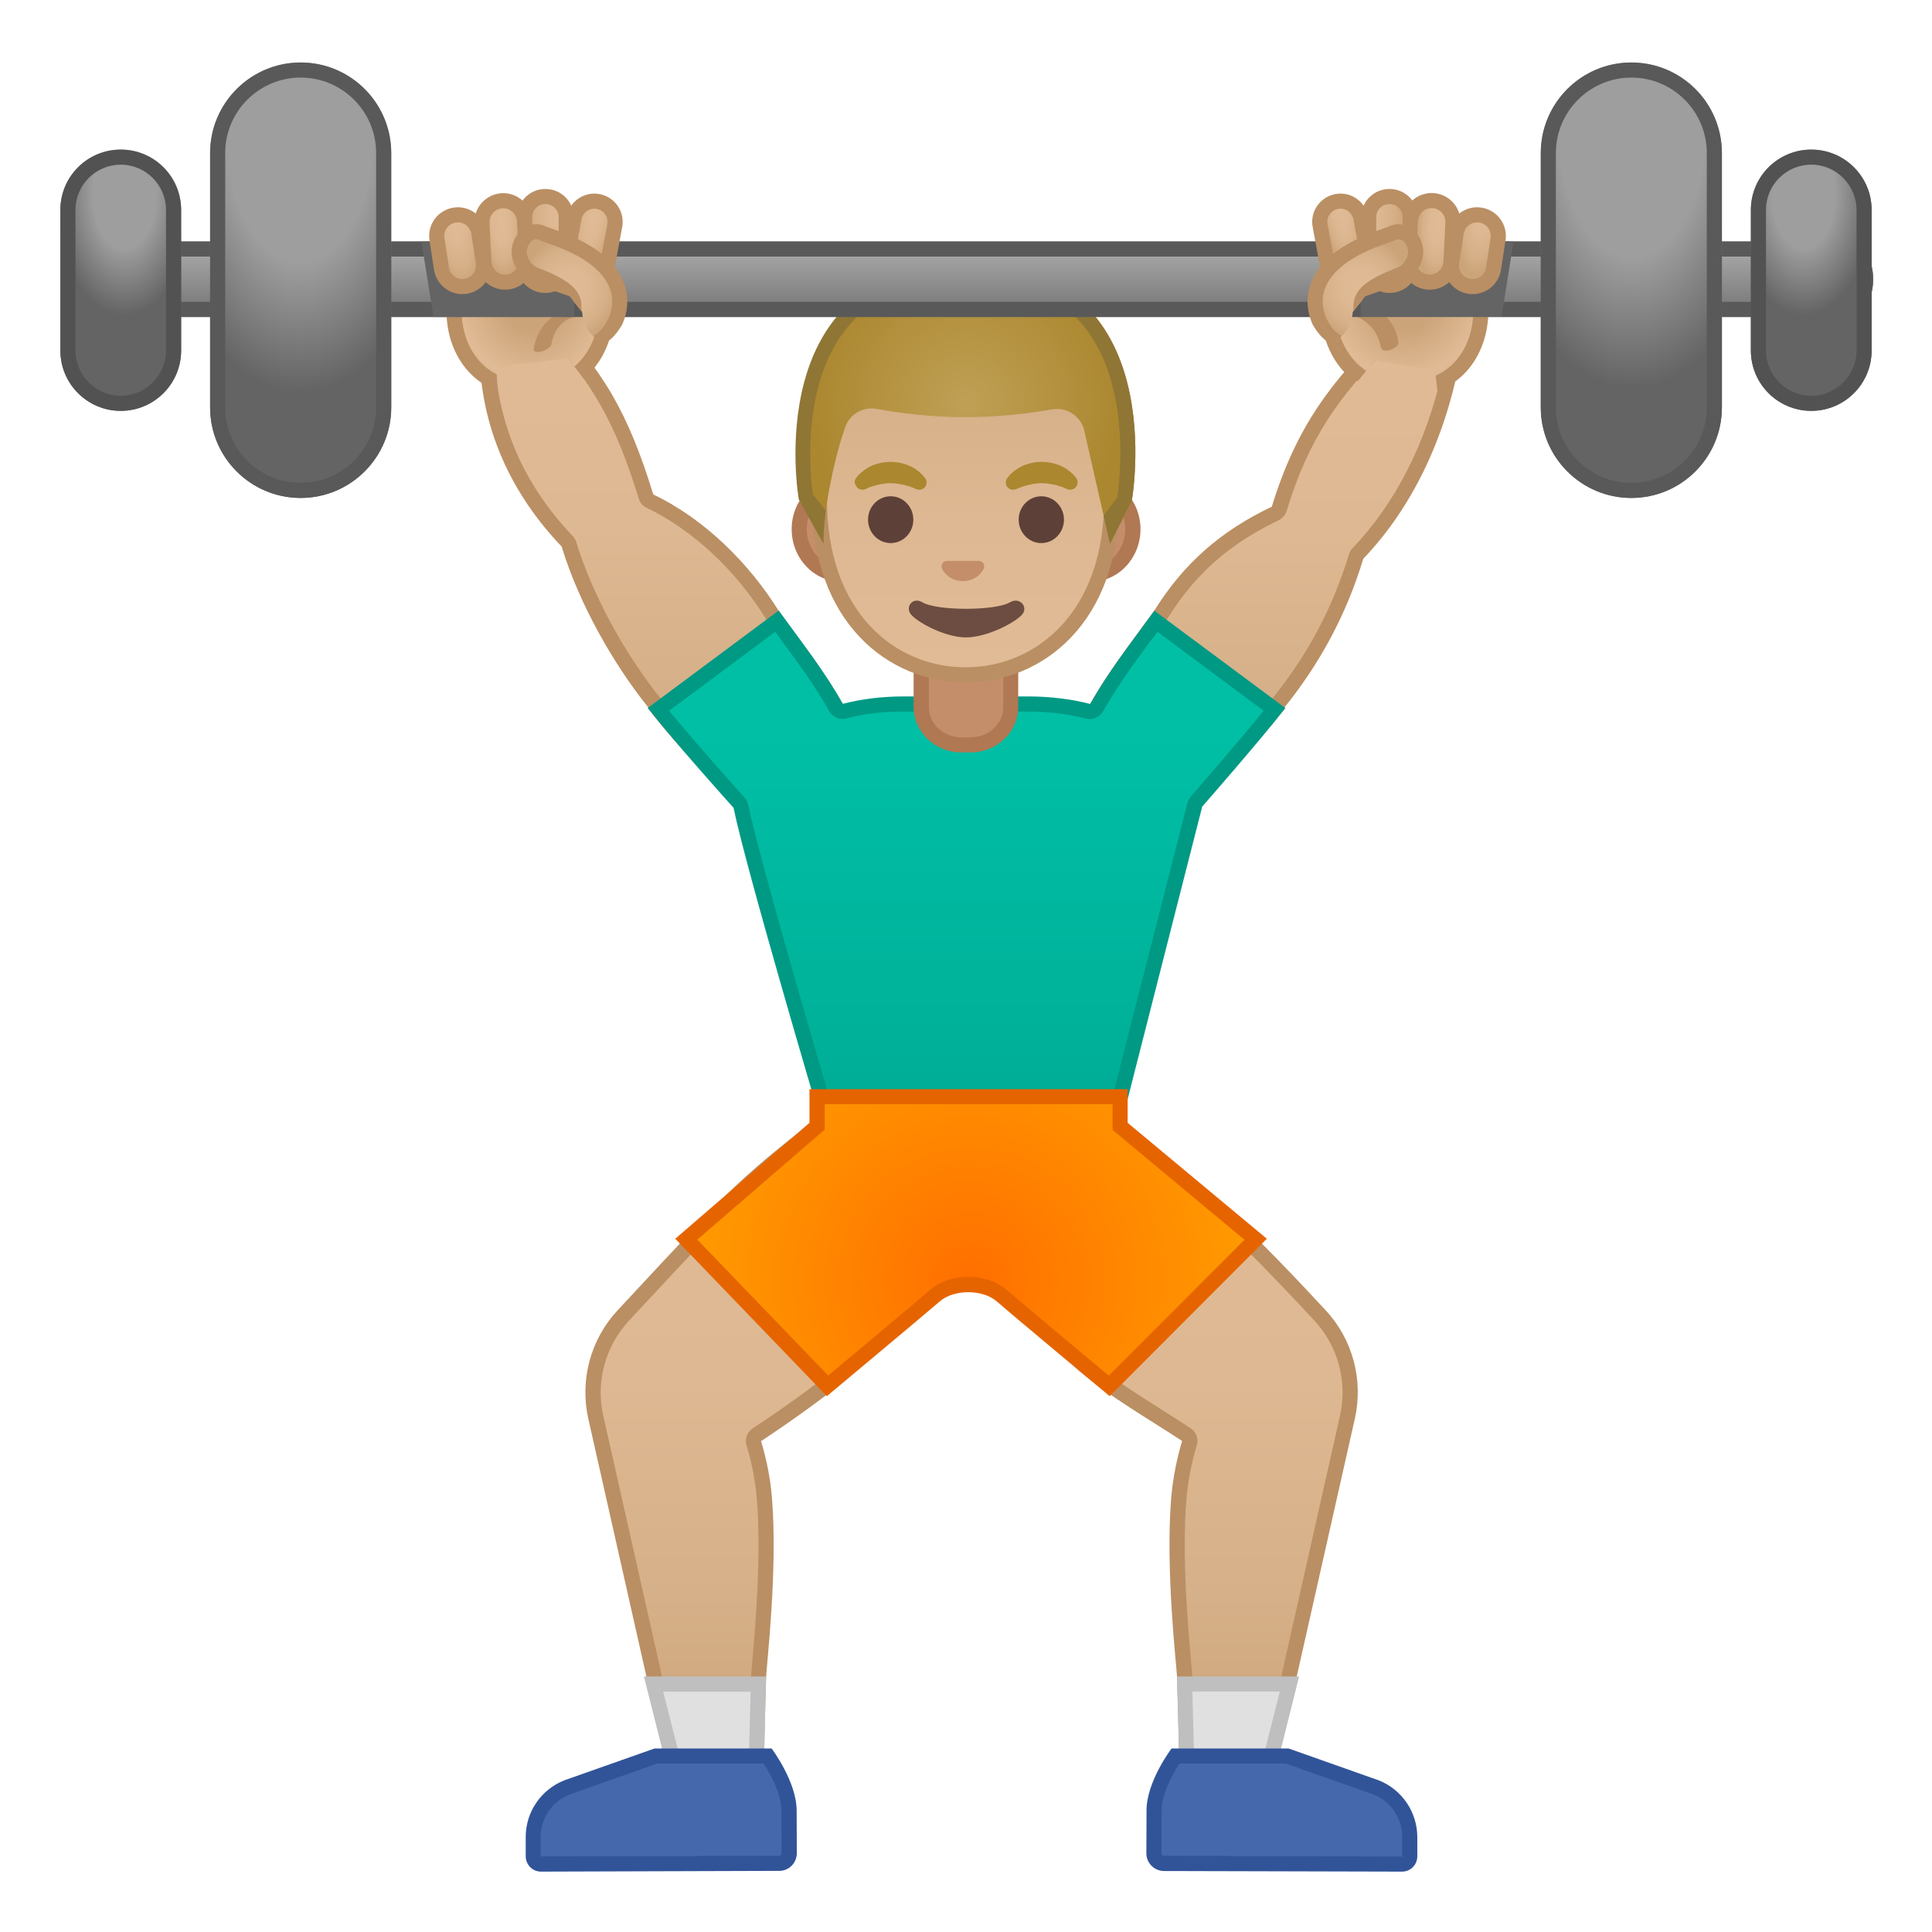 <?xml version="1.0" encoding="UTF-8"?>
<svg width="128" height="128" enable-background="new 0 0 128 128" xmlns="http://www.w3.org/2000/svg" xmlns:xlink="http://www.w3.org/1999/xlink"><path d="m79.32 52.12c0.96-1.83 0.26-4.09-1.57-5.04-2.81-1.47-4.25 0.05-5.04 1.57-0.96 1.83-0.26 4.09 1.57 5.04 1.82 0.96 4.08 0.26 5.04-1.57z" fill="#FBC11B"/><linearGradient id="ac" x1="83.906" x2="83.906" y1="54.07" y2="22.317" gradientUnits="userSpaceOnUse"><stop stop-color="#CCA47A" offset=".002"/><stop stop-color="#D6B088" offset=".258"/><stop stop-color="#DEB892" offset=".59"/><stop stop-color="#E0BB95" offset="1"/></linearGradient><path d="m75.85 54.07c-0.64 0-1.33-0.29-2.17-0.91-1.88-1.38-2.5-3.51-1.55-5.31 1.19-2.25 2.25-3.69 3.72-5.69 0.31-0.42 0.64-0.87 0.99-1.35 0.03-0.03 0.05-0.06 0.07-0.09 1.9-3.04 4.23-5.11 7.58-6.7 0.13-0.06 0.22-0.17 0.26-0.3 1.56-5.1 3.74-7.99 7.19-11.4l4.19 2.03c-1.03 4.94-3.16 9.2-6.16 12.34-0.05 0.06-0.09 0.12-0.12 0.2-1.08 3.57-2.76 6.73-5.13 9.68-0.05 0.07-0.09 0.14-0.1 0.22-1.78 2.27-4.47 5.21-6.39 6.31-1.05 0.69-1.73 0.97-2.38 0.97z" fill="url(#ac)"/><path d="m92.03 22.92 3.52 1.7c-1.04 4.69-3.09 8.72-5.95 11.71-0.11 0.11-0.19 0.25-0.23 0.4-1.06 3.5-2.71 6.61-5.04 9.51-0.07 0.09-0.13 0.2-0.17 0.31-1.76 2.22-4.35 5.06-6.18 6.1-0.02 0.01-0.04 0.03-0.06 0.04-0.92 0.62-1.52 0.88-2.06 0.88-0.53 0-1.12-0.26-1.88-0.81-1.69-1.24-2.24-3.08-1.4-4.68 1.17-2.22 2.22-3.65 3.68-5.63 0.3-0.41 0.63-0.85 0.97-1.32 0.04-0.04 0.08-0.09 0.11-0.14 1.84-2.96 4.12-4.97 7.37-6.52 0.25-0.12 0.44-0.34 0.53-0.61 1.47-4.87 3.55-7.69 6.79-10.94m-0.2-1.21c-3.63 3.56-5.94 6.54-7.57 11.86-3.43 1.63-5.86 3.8-7.79 6.89-2.04 2.81-3.32 4.37-4.79 7.16-1.11 2.12-0.31 4.48 1.7 5.95 0.95 0.7 1.72 1 2.47 1 0.84 0 1.64-0.39 2.62-1.05 2.07-1.18 4.88-4.3 6.68-6.62l-0.05-0.03c2.29-2.85 4.07-6.05 5.22-9.85 3.22-3.36 5.37-7.9 6.36-12.96l-4.85-2.35z" fill="#BA8F63"/><path d="m48.74 52.12c-0.96-1.83-0.26-4.09 1.57-5.04 2.81-1.47 4.25 0.05 5.04 1.57 0.96 1.83 0.26 4.09-1.57 5.04-1.82 0.96-4.08 0.26-5.04-1.57z" fill="#FBC11B"/><linearGradient id="r" x1="44.324" x2="44.324" y1="54.07" y2="21.438" gradientUnits="userSpaceOnUse"><stop stop-color="#CCA47A" offset=".002"/><stop stop-color="#D6B088" offset=".258"/><stop stop-color="#DEB892" offset=".59"/><stop stop-color="#E0BB95" offset="1"/></linearGradient><path d="m52.21 54.07c-0.65 0-1.33-0.28-2.34-0.96-1.96-1.12-4.66-4.08-6.44-6.35-0.01-0.07-0.04-0.14-0.08-0.2-2.45-3.04-4.62-7.06-5.66-10.5-0.02-0.08-0.06-0.14-0.12-0.2-3.39-3.55-5.22-7.84-5.3-12.43l3.93-1.99c3.32 3.32 5 6.26 6.59 11.46 0.04 0.13 0.14 0.24 0.26 0.3 3.08 1.47 6.04 4.21 8.1 7.52 0.02 0.03 0.04 0.06 0.07 0.09 0.35 0.48 0.68 0.93 0.99 1.35 1.47 2 2.53 3.44 3.72 5.69 0.95 1.8 0.33 3.94-1.55 5.31-0.84 0.62-1.53 0.91-2.17 0.91z" fill="url(#r)"/><path d="m36.11 22.05c3.08 3.15 4.69 6.02 6.21 10.99 0.08 0.27 0.27 0.49 0.53 0.61 3 1.43 5.88 4.1 7.89 7.34 0.03 0.05 0.07 0.1 0.11 0.14 0.34 0.47 0.67 0.91 0.97 1.33 1.46 1.98 2.51 3.41 3.68 5.63 0.84 1.6 0.29 3.44-1.4 4.68-0.75 0.55-1.35 0.81-1.88 0.81-0.54 0-1.14-0.25-2.06-0.88-0.02-0.01-0.04-0.03-0.06-0.04-1.84-1.05-4.43-3.88-6.18-6.1-0.04-0.11-0.09-0.21-0.17-0.31-2.41-2.99-4.54-6.95-5.57-10.33-0.05-0.15-0.13-0.29-0.23-0.4-3.23-3.37-5-7.44-5.15-11.78l3.31-1.69m0.19-1.22-4.53 2.3c0 5.31 2.22 9.71 5.44 13.08 1.15 3.79 3.45 7.82 5.75 10.67l-0.05 0.03c1.8 2.32 4.61 5.44 6.68 6.62 0.98 0.66 1.78 1.05 2.62 1.05 0.75 0 1.52-0.31 2.47-1 2.01-1.47 2.81-3.84 1.7-5.95-1.47-2.79-2.75-4.35-4.79-7.16-1.92-3.09-4.88-6.08-8.31-7.71-1.63-5.33-3.35-8.37-6.98-11.93z" fill="#BA8F63"/><linearGradient id="g" x1="64.032" x2="64.032" y1="48.559" y2="75.018" gradientUnits="userSpaceOnUse"><stop stop-color="#00BFA5" offset="0"/><stop stop-color="#00B29A" offset=".705"/><stop stop-color="#00AB94" offset="1"/></linearGradient><path d="m54.58 73.22c-0.71-2.4-4.74-16.14-5.49-19.8-0.02-0.09-0.06-0.17-0.12-0.23-0.04-0.04-3.47-3.85-5.34-6.19l7.86-5.84c0.25 0.35 0.49 0.67 0.72 0.99 1.23 1.68 2.21 3 3.2 4.74 0.09 0.16 0.26 0.25 0.43 0.25 0.04 0 0.08 0 0.13-0.02 1.21-0.32 2.53-0.48 3.94-0.48h8.16c1.43 0 2.79 0.16 4.03 0.48 0.04 0.01 0.08 0.02 0.12 0.02 0.18 0 0.34-0.09 0.43-0.25 0.99-1.74 1.96-3.06 3.19-4.73 0.23-0.32 0.48-0.65 0.73-1l7.87 5.84c-1.82 2.29-5.14 6.07-5.17 6.11-0.05 0.06-0.09 0.13-0.11 0.21l-5.08 19.9h-19.5z" fill="url(#g)"/><path d="m76.69 41.86 7.03 5.23c-1.86 2.29-4.8 5.65-4.83 5.69-0.1 0.12-0.18 0.26-0.22 0.41l-4.98 19.53h-18.74c-0.93-3.17-4.66-15.91-5.38-19.4-0.04-0.18-0.12-0.34-0.24-0.47-0.03-0.04-3.08-3.42-5-5.76l7.03-5.23c0.15 0.2 0.29 0.4 0.43 0.59 1.22 1.66 2.19 2.97 3.16 4.68 0.18 0.32 0.52 0.5 0.87 0.5 0.08 0 0.17-0.01 0.25-0.03 1.17-0.31 2.45-0.46 3.81-0.46h8.16c1.39 0 2.71 0.16 3.91 0.47 0.08 0.02 0.17 0.03 0.25 0.03 0.35 0 0.69-0.19 0.87-0.5 0.98-1.71 1.94-3.02 3.16-4.69 0.17-0.19 0.31-0.39 0.46-0.59m-0.21-1.4c-1.79 2.46-2.99 3.97-4.25 6.18-1.23-0.32-2.62-0.5-4.16-0.5h-8.17c-1.51 0-2.86 0.18-4.06 0.49-1.26-2.21-2.46-3.72-4.25-6.18l-8.67 6.45c1.8 2.32 5.68 6.62 5.68 6.62 0.83 4.06 5.61 20.2 5.61 20.2h20.27l5.17-20.28s3.75-4.28 5.51-6.53l-8.68-6.45z" fill="#009984"/><path d="m63.68 49.35c-1.46 0-2.65-1.12-2.65-2.51v-3.17h5.93v3.17c0 1.38-1.19 2.51-2.65 2.51h-0.63z" fill="#C48E6A"/><path d="m66.47 44.17v2.67c0 1.11-0.97 2.01-2.15 2.01h-0.63c-1.19 0-2.15-0.9-2.15-2.01v-2.67h4.93m1-1h-6.94v3.67c0 1.66 1.41 3.01 3.15 3.01h0.63c1.74 0 3.15-1.35 3.15-3.01v-3.67h0.01z" fill="#B07853"/><defs><rect id="b" x="50.13" y="17.48" width="27.73" height="27.73"/></defs><clipPath id="a"><use xlink:href="#b"/></clipPath><g clip-path="url(#a)"><path d="m55.7 38.02c-1.52 0-2.75-1.33-2.75-2.97s1.24-2.97 2.75-2.97h16.6c1.52 0 2.75 1.33 2.75 2.97s-1.24 2.97-2.75 2.97h-16.6z" fill="#C48E6A"/><path d="m72.3 32.59c1.24 0 2.25 1.11 2.25 2.47s-1.01 2.47-2.25 2.47h-16.6c-1.24 0-2.25-1.11-2.25-2.47s1.01-2.47 2.25-2.47h16.6m0-1h-16.6c-1.79 0-3.25 1.56-3.25 3.47s1.46 3.47 3.25 3.47h16.61c1.79 0 3.25-1.56 3.25-3.47s-1.47-3.47-3.26-3.47z" fill="#B07853"/><linearGradient id="ax" x1="63.966" x2="63.966" y1="19.734" y2="44.728" gradientUnits="userSpaceOnUse"><stop stop-color="#CCA47A" offset="0"/><stop stop-color="#D6B088" offset=".257"/><stop stop-color="#DEB892" offset=".589"/><stop stop-color="#E0BB95" offset="1"/></linearGradient><path d="m63.97 44.71c-4.66 0-9.68-3.63-9.68-11.59 0-6.39 3.7-13.29 9.68-13.29s9.68 6.9 9.68 13.29c0 7.96-5.02 11.59-9.68 11.59z" fill="url(#ax)"/><path d="m63.97 20.33c5.67 0 9.18 6.64 9.18 12.79 0 3.49-1 6.4-2.89 8.39-1.65 1.74-3.88 2.7-6.29 2.7s-4.65-0.96-6.29-2.7c-1.89-2-2.89-4.9-2.89-8.39-0.01-6.15 3.5-12.79 9.18-12.79m0-1c-5.29 0-10.18 5.65-10.18 13.79 0 8.09 5.04 12.09 10.18 12.09s10.18-4 10.18-12.09c0-8.14-4.9-13.79-10.18-13.79z" fill="#BA8F63"/><g fill="#AB872F"><path d="m56.71 31.68s0.04-0.06 0.12-0.15c0.02-0.02 0.04-0.05 0.07-0.08s0.07-0.07 0.11-0.1c0.04-0.04 0.08-0.07 0.13-0.11s0.09-0.07 0.14-0.11c0.05-0.03 0.1-0.07 0.16-0.11 0.06-0.03 0.12-0.06 0.18-0.1s0.13-0.06 0.2-0.09 0.14-0.06 0.22-0.08c0.15-0.04 0.3-0.09 0.47-0.11 0.16-0.03 0.33-0.03 0.49-0.04 0.17 0.01 0.33 0.01 0.49 0.04 0.16 0.02 0.32 0.07 0.47 0.11 0.07 0.03 0.15 0.05 0.22 0.08s0.14 0.06 0.2 0.09 0.12 0.07 0.18 0.1 0.11 0.07 0.16 0.11 0.1 0.07 0.14 0.1c0.04 0.04 0.08 0.07 0.12 0.11 0.04 0.03 0.07 0.06 0.1 0.09s0.06 0.06 0.08 0.09c0.09 0.11 0.14 0.17 0.14 0.17 0.15 0.21 0.11 0.51-0.11 0.67-0.13 0.09-0.29 0.11-0.43 0.06l-0.09-0.03s-0.06-0.02-0.15-0.06c-0.02-0.01-0.05-0.02-0.07-0.03-0.03-0.01-0.06-0.02-0.09-0.03-0.06-0.03-0.13-0.05-0.21-0.07-0.04-0.01-0.08-0.03-0.12-0.04s-0.09-0.02-0.13-0.03c-0.02-0.01-0.04-0.01-0.07-0.02-0.02 0-0.05-0.01-0.07-0.01-0.05-0.01-0.09-0.02-0.14-0.03-0.1-0.01-0.2-0.03-0.3-0.04s-0.21-0.01-0.31-0.02c-0.11 0.01-0.21 0-0.31 0.02-0.1 0-0.2 0.03-0.3 0.04-0.05 0.01-0.1 0.02-0.14 0.03-0.02 0-0.05 0.01-0.07 0.01-0.02 0.01-0.04 0.01-0.07 0.02-0.04 0.01-0.09 0.02-0.13 0.03s-0.08 0.03-0.12 0.04-0.08 0.02-0.11 0.03-0.06 0.02-0.09 0.03-0.06 0.02-0.08 0.03c-0.03 0.01-0.06 0.03-0.09 0.04-0.11 0.05-0.17 0.08-0.17 0.08-0.25 0.1-0.54-0.01-0.64-0.27-0.1-0.15-0.07-0.33 0.02-0.46z"/><path d="m70.7 32.41s-0.07-0.03-0.17-0.08c-0.03-0.01-0.06-0.03-0.09-0.04s-0.05-0.02-0.08-0.03-0.06-0.02-0.09-0.03c-0.04-0.01-0.07-0.02-0.11-0.03s-0.08-0.03-0.12-0.04-0.09-0.02-0.13-0.03c-0.02-0.01-0.04-0.01-0.07-0.02-0.02 0-0.05-0.01-0.07-0.01-0.05-0.01-0.09-0.02-0.14-0.03-0.1-0.01-0.2-0.03-0.3-0.04s-0.21-0.01-0.31-0.02c-0.11 0.01-0.21 0-0.31 0.02-0.1 0-0.2 0.03-0.3 0.04-0.05 0.01-0.1 0.02-0.14 0.03-0.02 0-0.05 0.01-0.07 0.01-0.02 0.01-0.04 0.01-0.07 0.02-0.04 0.01-0.09 0.02-0.13 0.03s-0.08 0.03-0.12 0.04c-0.08 0.02-0.15 0.05-0.21 0.07-0.03 0.01-0.06 0.02-0.09 0.03s-0.05 0.02-0.07 0.03c-0.09 0.04-0.15 0.06-0.15 0.06l-0.09 0.03c-0.25 0.09-0.52-0.04-0.61-0.29-0.05-0.15-0.02-0.31 0.06-0.44 0 0 0.05-0.07 0.14-0.17 0.02-0.03 0.05-0.06 0.08-0.09s0.07-0.06 0.1-0.09c0.04-0.03 0.08-0.07 0.12-0.11s0.09-0.07 0.14-0.1 0.1-0.07 0.16-0.11c0.06-0.03 0.12-0.06 0.18-0.1s0.13-0.06 0.2-0.09 0.14-0.06 0.22-0.08c0.15-0.04 0.3-0.09 0.47-0.11 0.16-0.03 0.33-0.03 0.49-0.04 0.17 0.01 0.33 0.01 0.49 0.04 0.16 0.02 0.32 0.07 0.47 0.11 0.07 0.03 0.15 0.05 0.22 0.08s0.14 0.06 0.2 0.09 0.12 0.07 0.18 0.1 0.11 0.07 0.16 0.11 0.1 0.07 0.14 0.11c0.05 0.04 0.09 0.08 0.13 0.11 0.04 0.04 0.08 0.07 0.11 0.1s0.05 0.06 0.07 0.08l0.12 0.15c0.15 0.22 0.09 0.53-0.13 0.68-0.16 0.1-0.33 0.11-0.48 0.05z"/></g><g fill="#5D4037"><ellipse cx="59.01" cy="34.43" rx="1.5" ry="1.55"/><ellipse cx="68.99" cy="34.43" rx="1.5" ry="1.55"/></g><radialGradient id="au" cx="64.029" cy="26.751" r="10.273" gradientUnits="userSpaceOnUse"><stop stop-color="#BFA055" offset="0"/><stop stop-color="#AB872F" offset="1"/></radialGradient><path d="m64.09 17.49c-13.91 0-11 15.82-11 15.82s1.48 2.75 1.47 2.7c-0.05-2.2 0.83-6.1 1.46-7.76 0.31-0.84 1.18-1.32 2.06-1.16 1.35 0.25 3.51 0.55 5.88 0.55 2.28 0 4.38-0.28 5.76-0.52 0.94-0.16 1.85 0.42 2.1 1.34l1.72 7.56 1.43-2.76c0.01-0.01 2.86-15.77-10.88-15.77z" fill="url(#au)"/><defs><path id="at" d="m64.09 17.49c-13.91 0-11.17 15.59-11.17 15.59s1.64 2.98 1.64 2.92c-0.01-0.47 0.26-2.04 0.26-2.04l-0.97-1.21s0.01-12.92 10.16-12.92 9.32 9.44 9.32 9.44c-0.01 0.28 0.6 3.81 0.6 3.81l-0.86 1.14 0.48 1.79 1.46-2.9c0.01 0 2.82-15.62-10.92-15.62z"/></defs><clipPath id="as"><use xlink:href="#at"/></clipPath><g clip-path="url(#as)"><path d="m64.09 18.49c3.38 0 5.96 1.02 7.65 3.04 3.25 3.89 2.44 10.37 2.28 11.4l-0.1 0.19-1.13-4.93c-0.33-1.24-1.46-2.11-2.75-2.11-0.16 0-0.33 0.01-0.49 0.04-1.32 0.23-3.36 0.5-5.58 0.5-2.29 0-4.37-0.29-5.71-0.53-0.17-0.03-0.34-0.05-0.51-0.05-1.18 0-2.25 0.74-2.67 1.84-0.4 1.07-0.9 3-1.22 4.88 0-0.01-0.01-0.02-0.01-0.02-0.15-1.07-0.87-7.31 2.36-11.14 1.74-2.06 4.39-3.11 7.88-3.11m0-1c-13.91 0-11.2 15.59-11.2 15.59s1.64 2.93 1.67 2.93c-0.05-2.2 0.83-6.1 1.46-7.76 0.27-0.73 0.97-1.19 1.73-1.19 0.11 0 0.22 0.01 0.33 0.03 1.35 0.25 3.51 0.55 5.88 0.55 2.28 0 4.38-0.28 5.76-0.52 0.11-0.02 0.21-0.03 0.32-0.03 0.82 0 1.56 0.55 1.78 1.37l1.72 7.56 1.43-2.76c0.01-0.01 2.86-15.77-10.88-15.77z" fill="#8F7635"/></g><path d="m64.97 37.18c-0.03-0.01-0.06-0.02-0.1-0.02h-2.15c-0.03 0-0.07 0.01-0.1 0.02-0.19 0.08-0.3 0.28-0.21 0.5 0.09 0.21 0.52 0.82 1.38 0.82s1.29-0.6 1.38-0.82c0.1-0.22-0.01-0.42-0.2-0.5z" fill="#C48E6A"/></g><rect x="50.51" y="17.72" width="27.73" height="40.06" fill="none"/><path d="m72.19 123.84" fill="#FBC11B"/><path d="m51.69 110.91" fill="#FBC11B"/><linearGradient id="ar" x1="51.288" x2="51.288" y1="116.94" y2="73.582" gradientUnits="userSpaceOnUse"><stop stop-color="#CCA47A" offset=".002"/><stop stop-color="#D6B088" offset=".258"/><stop stop-color="#DEB892" offset=".59"/><stop stop-color="#E0BB95" offset="1"/></linearGradient><path d="m44.66 116.92-5.19-23.02c-0.54-2.41 0.13-4.94 1.82-6.75 1.78-1.92 4.11-4.42 6.15-6.58 3.26-3.45 7.17-6.19 8.35-6.99l7.51 8.06c-0.71 1.24-3.48 5.86-6.83 8.74-1.59 1.36-3.78 2.98-6.33 4.67-0.18 0.12-0.27 0.35-0.2 0.56 0.37 1.21 0.61 2.46 0.71 3.71 0.31 3.87-0.13 8.72-0.31 10.79-0.04 0.47-0.07 0.8-0.08 0.93-0.09 2.74-0.13 4.94-0.15 5.88h-5.45z" fill="url(#ar)"/><path d="m55.71 74.24 6.97 7.48c-0.91 1.55-3.48 5.67-6.54 8.29-1.59 1.37-3.71 2.93-6.28 4.63-0.37 0.24-0.53 0.7-0.4 1.13 0.36 1.17 0.59 2.38 0.69 3.61 0.3 3.83-0.13 8.65-0.31 10.71-0.04 0.49-0.07 0.82-0.08 0.96-0.08 2.33-0.12 4.29-0.14 5.4l-4.55-0.01-5.1-22.64c-0.51-2.25 0.13-4.61 1.7-6.3 1.65-1.78 4.06-4.36 6.15-6.57 2.93-3.14 6.43-5.68 7.89-6.69m0.15-1.31s-4.84 3.12-8.79 7.3c-2.04 2.16-4.37 4.66-6.15 6.58-1.8 1.93-2.52 4.63-1.94 7.2l5.28 23.42 6.34 0.02s0.04-2.71 0.16-6.37c0.02-0.7 0.77-7 0.39-11.78-0.12-1.54-0.43-2.83-0.73-3.82 1.99-1.32 4.43-3.03 6.38-4.71 3.99-3.43 7.12-9.19 7.12-9.19l-8.06-8.65z" fill="#BA8F63"/><polygon points="44.65 116.93 43.3 111.57 50.24 111.57 50.11 116.94" fill="#E0E0E0"/><path d="m49.73 112.07-0.11 4.37-4.58-0.01-1.1-4.35h5.79m1.02-1.01zh-8.09l1.6 6.35 6.34 0.02 0.15-6.37z" fill="#BFBFBF"/><path d="m35.83 123.5c-0.14 0-0.27-0.05-0.36-0.15-0.1-0.1-0.15-0.23-0.15-0.36v-1.28c0.01-1.46 0.89-2.75 2.25-3.28l5.88-2.08h7.41c0.38 0.56 1.41 2.19 1.42 3.61l0.01 2.84c0 0.18-0.07 0.34-0.19 0.47s-0.29 0.19-0.47 0.2l-15.8 0.03z" fill="#4568AD"/><path d="m50.59 116.84c0.48 0.74 1.18 2.05 1.18 3.11l0.01 2.84c0 0.06-0.03 0.09-0.05 0.11s-0.06 0.05-0.11 0.05l-15.8 0.04v-1.28c0.01-1.25 0.76-2.36 1.9-2.81l5.82-2.06h7.05m0.53-1h-7.75l-5.98 2.11c-1.54 0.61-2.56 2.09-2.56 3.75v1.28c0 0.56 0.45 1.02 1.01 1.02l15.79-0.05c0.64 0 1.16-0.52 1.16-1.17l-0.01-2.84c-0.01-1.92-1.66-4.1-1.66-4.1z" fill="#315499"/><path d="m77.04 110.91" fill="#FBC11B"/><linearGradient id="aq" x1="-1079.7" x2="-1079.7" y1="116.94" y2="73.602" gradientTransform="matrix(-1 0 0 1 -1002.3 0)" gradientUnits="userSpaceOnUse"><stop stop-color="#CCA47A" offset=".002"/><stop stop-color="#D6B088" offset=".258"/><stop stop-color="#DEB892" offset=".59"/><stop stop-color="#E0BB95" offset="1"/></linearGradient><path d="m78.63 116.94c-0.02-0.94-0.06-3.14-0.15-5.88 0-0.13-0.03-0.46-0.08-0.93-0.19-2.07-0.62-6.93-0.31-10.79 0.1-1.26 0.34-2.51 0.71-3.71 0.06-0.21-0.02-0.44-0.2-0.56-0.54-0.36-1.14-0.74-1.77-1.13-1.68-1.06-3.59-2.26-4.99-3.47-3.37-2.89-5.83-7.61-6.43-8.81l6.78-8.04c1.3 0.92 5.76 4.12 8.83 6.99 1.69 1.58 3.79 3.72 6.42 6.55 1.68 1.81 2.36 4.33 1.82 6.75l-5.19 23.03h-5.44z" fill="url(#aq)"/><path d="m72.27 74.28c1.63 1.16 5.6 4.07 8.41 6.68 1.68 1.57 3.77 3.7 6.4 6.53 1.57 1.69 2.2 4.05 1.7 6.3l-5.1 22.64-4.55 0.01c-0.02-1.11-0.07-3.07-0.14-5.4 0-0.14-0.03-0.47-0.08-0.96-0.18-2.06-0.62-6.89-0.31-10.71 0.1-1.22 0.33-2.43 0.69-3.61 0.13-0.42-0.03-0.88-0.4-1.13-0.54-0.36-1.15-0.74-1.79-1.15-1.66-1.05-3.55-2.24-4.92-3.42-3.07-2.64-5.39-6.84-6.16-8.36l6.25-7.42m-0.17-1.35-7.28 8.64s2.7 5.83 6.69 9.26c1.95 1.68 4.82 3.32 6.81 4.64-0.3 0.99-0.6 2.28-0.73 3.82-0.38 4.78 0.36 11.08 0.39 11.78 0.12 3.66 0.16 6.37 0.16 6.37l6.34-0.02 5.28-23.42c0.58-2.57-0.14-5.27-1.94-7.2-1.78-1.92-4.27-4.55-6.45-6.58-3.7-3.43-9.27-7.29-9.27-7.29z" fill="#BA8F63"/><polygon points="78.49 111.57 85.43 111.57 84.08 116.93 78.62 116.94" fill="#E0E0E0"/><path d="m84.79 112.07-1.1 4.35-4.58 0.01-0.11-4.36h5.79m1.28-1h-8.09l0.16 6.37 6.34-0.02 1.59-6.35z" fill="#BFBFBF"/><path d="m77.1 123.45c-0.18 0-0.34-0.07-0.47-0.2-0.12-0.12-0.19-0.29-0.19-0.47l0.01-2.84c0-1.42 1.03-3.05 1.42-3.61h7.41l5.9 2.09c1.34 0.53 2.22 1.82 2.23 3.28v1.28c0 0.14-0.05 0.27-0.15 0.36-0.1 0.1-0.23 0.15-0.36 0.15l-15.8-0.04z" fill="#4568AD"/><path d="m85.19 116.84 5.78 2.04c1.17 0.46 1.93 1.57 1.93 2.82v1.3l-15.79-0.05c-0.06 0-0.09-0.03-0.11-0.05s-0.05-0.06-0.05-0.11l0.01-2.84c0-1.06 0.71-2.38 1.18-3.11h7.05m0.18-1h-7.75s-1.66 2.18-1.66 4.11l-0.01 2.84c0 0.64 0.52 1.16 1.16 1.17l15.78 0.04c0.56 0 1.01-0.45 1.01-1.02v-1.28c-0.01-1.66-1.02-3.14-2.56-3.75l-5.97-2.11z" fill="#315499"/><path d="m122.46 17c0.2 0 0.64 0.57 0.64 1.5s-0.45 1.5-0.64 1.5h-116.71c-0.2 0-0.64-0.57-0.64-1.5s0.45-1.5 0.64-1.5h116.71m0-1h-116.71c-0.91 0-1.64 1.12-1.64 2.5s0.74 2.5 1.64 2.5h116.71c0.91 0 1.64-1.12 1.64-2.5s-0.73-2.5-1.64-2.5z" fill="#595959"/><radialGradient id="ap" cx="64.324" cy="84.838" r="21.026" gradientUnits="userSpaceOnUse"><stop stop-color="#FF6F00" offset=".001"/><stop stop-color="#FFA000" offset="1"/></radialGradient><path d="m73.49 91.83c-1.4-1.17-6.52-5.45-7.03-5.91-0.87-0.79-1.94-0.8-2.29-0.81-0.37 0.01-1.44 0.02-2.31 0.81-0.51 0.46-5.62 4.73-7.03 5.9l-9.36-9.71 8.66-7.49v-1.96h20.08v1.96l8.98 7.48-9.7 9.73z" fill="url(#ap)"/><path d="m73.71 73.16v1.7l0.36 0.3 8.38 6.98-8.99 9c-2.45-2.05-6.24-5.22-6.67-5.6-1.01-0.91-2.22-0.93-2.65-0.94-0.4 0.01-1.61 0.02-2.62 0.94-0.42 0.38-4.2 3.55-6.65 5.59l-8.67-9 8.09-6.99 0.35-0.3v-1.69h19.07m1-0.99h-21.08v2.23l-8.89 7.68 10.04 10.43s6.79-5.67 7.4-6.21c0.67-0.6 1.48-0.67 1.97-0.68 0.49 0.01 1.3 0.08 1.97 0.68 0.61 0.55 7.4 6.21 7.4 6.21l10.41-10.43-9.22-7.68v-2.23z" fill="#E66400"/><defs><polygon id="ao" points="87.27 24.53 89.96 25.25 91.08 23.88 95.08 24.56 95.24 25.97 98.03 26.6 101.05 17.04 88.31 14.18"/></defs><clipPath id="am"><use xlink:href="#ao"/></clipPath><g clip-path="url(#am)"><radialGradient id="al" cx="-1089.3" cy="21.213" r="7.007" gradientTransform="matrix(.699 .715 .722 -.706 839.2 813.96)" gradientUnits="userSpaceOnUse"><stop stop-color="#CCA47A" offset=".243"/><stop stop-color="#E0BB95" offset=".688"/><stop stop-color="#CCA47A" offset=".994"/></radialGradient><path d="m93.17 25.77c-3.58 0-4.65-2.58-4.95-3.68-0.48-1.78-0.04-3.41 0.66-3.82 0.66-0.38 4.37-1.02 7.14-1.02 1.49 0 1.96 0.2 2.08 0.27v3.04c0 1.44-0.46 2.76-1.31 3.7-0.89 0.99-2.14 1.52-3.61 1.52h-0.01z" fill="url(#al)"/><path d="m96.02 17.75c0.86 0 1.34 0.07 1.59 0.12v2.69c0 2.34-1.36 4.71-4.44 4.72-3.23 0-4.2-2.32-4.47-3.31-0.43-1.59-0.03-2.99 0.43-3.26 0.55-0.32 4.08-0.96 6.89-0.96m0-1c-2.67 0-6.56 0.61-7.39 1.09-2.08 1.21-1.59 8.44 4.54 8.44h0.01c3.39-0.01 5.43-2.58 5.43-5.72l-0.01-3.12c0-0.5-1.1-0.69-2.58-0.69z" fill="#BA8F63"/></g><path d="m89.35 20.85c1.1 0.16 1.94 1.03 2.12 2.12 0.09 0.54 1.25 0.12 1.18-0.32-0.23-1.42-1.27-2.4-2.69-2.61-0.44-0.06-1.33 0.71-0.61 0.81z" fill="#BA8F63"/><radialGradient id="ak" cx="-1473.2" cy="203.75" r="1.125" gradientTransform="matrix(.216 1.029 .31 -.069 343.79 1547.6)" gradientUnits="userSpaceOnUse"><stop stop-color="#FFCA28" offset=".599"/><stop stop-color="#FFB300" offset="1"/></radialGradient><path d="m88.04 18.03c0.14 0.75 0.86 1.24 1.6 1.1" fill="url(#ak)" stroke="#EDA600" stroke-linecap="round" stroke-linejoin="round" stroke-miterlimit="10"/><defs><polygon id="aj" points="40.92 24.53 38.73 25.17 37.65 23.74 32.9 24.31 32.95 25.97 30.17 26.6 27.14 17.04 39.88 14.18"/></defs><clipPath id="ai"><use xlink:href="#aj"/></clipPath><g clip-path="url(#ai)"><radialGradient id="ah" cx="35.43" cy="19.375" r="7.007" gradientTransform="matrix(-.699 .715 -.722 -.706 74.018 8.569)" gradientUnits="userSpaceOnUse"><stop stop-color="#CCA47A" offset=".243"/><stop stop-color="#E0BB95" offset=".688"/><stop stop-color="#CCA47A" offset=".994"/></radialGradient><path d="m35.01 25.77c-1.47 0-2.72-0.53-3.61-1.52-0.85-0.94-1.31-2.26-1.31-3.7v-3.04c0.12-0.07 0.59-0.27 2.08-0.27 2.77 0 6.48 0.64 7.14 1.02 0.71 0.41 1.14 2.04 0.66 3.82-0.3 1.11-1.38 3.68-4.95 3.68h-0.01z" fill="url(#ah)"/><path d="m32.17 17.75c2.8 0 6.34 0.64 6.89 0.95 0.46 0.27 0.86 1.67 0.43 3.26-0.27 1-1.24 3.31-4.48 3.31-3.06-0.01-4.43-2.37-4.43-4.72v-2.69c0.26-0.05 0.74-0.11 1.59-0.11m0-1c-1.48 0-2.58 0.19-2.58 0.69l-0.01 3.12c-0.01 3.14 2.04 5.71 5.43 5.72h0.01c6.13 0 6.62-7.23 4.54-8.44-0.82-0.48-4.71-1.09-7.39-1.09z" fill="#BA8F63"/></g><path d="m38.52 20.17c-1.58 0.23-2.9 1.31-3.16 2.92-0.08 0.48 1.1 0.14 1.18-0.32 0.14-0.88 0.73-1.67 1.65-1.8 0.25-0.04 0.65-0.18 0.73-0.46 0.07-0.25-0.16-0.37-0.4-0.34z" fill="#BA8F63"/><linearGradient id="ag" x1="64.103" x2="64.103" y1="-11" y2="-6.224" gradientTransform="matrix(1 0 0 1.25 0 28.583)" gradientUnits="userSpaceOnUse"><stop stop-color="#BDBDBD" offset="0"/><stop stop-color="#757575" offset="1"/></linearGradient><path d="m122.46 16h-116.71c-0.91 0-1.64 1.12-1.64 2.5s0.74 2.5 1.64 2.5h116.71c0.91 0 1.64-1.12 1.64-2.5s-0.73-2.5-1.64-2.5z" fill="url(#ag)"/><path d="m122.46 17c0.2 0 0.64 0.57 0.64 1.5s-0.45 1.5-0.64 1.5h-116.71c-0.2 0-0.64-0.57-0.64-1.5s0.45-1.5 0.64-1.5h116.71m0-1h-116.71c-0.91 0-1.64 1.12-1.64 2.5s0.74 2.5 1.64 2.5h116.71c0.91 0 1.64-1.12 1.64-2.5s-0.73-2.5-1.64-2.5z" fill="#595959"/><polygon points="38.05 21 28.72 21 27.92 16 38.05 16" fill="#646464"/><polygon points="90.15 20.99 99.48 20.99 100.28 15.99 90.15 15.99" fill="#646464"/><radialGradient id="af" cx="-77.041" cy="24.894" r="24.348" gradientTransform="matrix(5.3999e-11 .902 -.507 1.7143e-11 32.49 78.144)" gradientUnits="userSpaceOnUse"><stop stop-color="#9E9E9E" offset=".396"/><stop stop-color="#646464" offset=".79"/></radialGradient><path d="m19.92 32.99c3.31 0 6-2.69 6-6v-16.85c0-3.31-2.69-6-6-6s-6 2.69-6 6v16.85c0 3.31 2.68 6 6 6z" fill="url(#af)"/><radialGradient id="ae" cx="-136.96" cy="29.519" r="3.543" gradientTransform="matrix(1.333 0 0 2.306 190.83 -55.225)" gradientUnits="userSpaceOnUse"><stop stop-color="#9E9E9E" offset=".441"/><stop stop-color="#646464" offset=".985"/></radialGradient><path d="m8 27.22c2.21 0 4-1.79 4-4v-9.31c0-2.21-1.79-4-4-4s-4 1.79-4 4v9.31c0 2.21 1.79 4 4 4z" fill="url(#ae)"/><path d="m19.92 5.14c2.76 0 5 2.24 5 5v16.85c0 2.76-2.24 5-5 5s-5-2.24-5-5v-16.85c0-2.76 2.24-5 5-5m0-1c-3.31 0-6 2.69-6 6v16.85c0 3.31 2.69 6 6 6s6-2.69 6-6v-16.85c0-3.32-2.69-6-6-6z" fill="#595959"/><path d="m8 10.91c1.65 0 3 1.35 3 3v9.31c0 1.65-1.35 3-3 3s-3-1.35-3-3v-9.31c0-1.66 1.35-3 3-3m0-1c-2.21 0-4 1.79-4 4v9.31c0 2.21 1.79 4 4 4s4-1.79 4-4v-9.31c0-2.21-1.79-4-4-4z" fill="#525252"/><radialGradient id="ad" cx="-976.69" cy="24.894" r="24.348" gradientTransform="matrix(-5.3999e-11 .902 .507 1.7143e-11 95.51 889.31)" gradientUnits="userSpaceOnUse"><stop stop-color="#9E9E9E" offset=".396"/><stop stop-color="#646464" offset=".79"/></radialGradient><path d="m108.08 32.99c-3.31 0-6-2.69-6-6v-16.85c0-3.31 2.69-6 6-6s6 2.69 6 6v16.85c0 3.31-2.68 6-6 6z" fill="url(#ad)"/><radialGradient id="ab" cx="-946.65" cy="29.519" r="3.543" gradientTransform="matrix(-1.333 0 0 2.306 -1142.4 -55.225)" gradientUnits="userSpaceOnUse"><stop stop-color="#9E9E9E" offset=".441"/><stop stop-color="#646464" offset=".985"/></radialGradient><path d="m120 27.22c-2.21 0-4-1.79-4-4v-9.31c0-2.21 1.79-4 4-4s4 1.79 4 4v9.31c0 2.21-1.79 4-4 4z" fill="url(#ab)"/><path d="m108.08 5.14c2.76 0 5 2.24 5 5v16.85c0 2.76-2.24 5-5 5s-5-2.24-5-5v-16.85c0-2.76 2.25-5 5-5m0-1c-3.31 0-6 2.69-6 6v16.85c0 3.31 2.69 6 6 6s6-2.69 6-6v-16.85c0-3.32-2.68-6-6-6z" fill="#595959"/><path d="m120 10.91c1.65 0 3 1.35 3 3v9.31c0 1.65-1.35 3-3 3s-3-1.35-3-3v-9.31c0-1.66 1.35-3 3-3m0-1c-2.21 0-4 1.79-4 4v9.31c0 2.21 1.79 4 4 4s4-1.79 4-4v-9.31c0-2.21-1.79-4-4-4z" fill="#525252"/><radialGradient id="aa" cx="-194.4" cy="9.774" r="4.536" fx="-193.46" fy="5.337" gradientTransform="matrix(.003 1.051 -.336 .002 40.063 218.22)" gradientUnits="userSpaceOnUse"><stop stop-color="#E0BB95" offset="0"/><stop stop-color="#DEB892" offset=".411"/><stop stop-color="#D6B088" offset=".743"/><stop stop-color="#CCA47A" offset="1"/></radialGradient><path d="m36.12 18.91v0c-0.76 0-1.38-0.62-1.37-1.38l0.01-3.14c0-0.76 0.62-1.38 1.38-1.37h0c0.76 0 1.38 0.62 1.37 1.38l-0.01 3.14c0 0.76-0.62 1.37-1.38 1.37z" fill="url(#aa)" stroke="#BA8F63" stroke-linecap="round" stroke-miterlimit="10"/><radialGradient id="z" cx="-173.63" cy="5.35" r="4.043" gradientTransform="matrix(-.216 1.029 -.31 -.069 3.546 193.29)" gradientUnits="userSpaceOnUse"><stop stop-color="#E0BB95" offset="0"/><stop stop-color="#DEB892" offset=".411"/><stop stop-color="#D6B088" offset=".743"/><stop stop-color="#CCA47A" offset="1"/></radialGradient><path d="m38.56 19.13v0c-0.75-0.14-1.24-0.86-1.1-1.6l0.57-3.08c0.14-0.75 0.86-1.24 1.6-1.1v0c0.75 0.14 1.24 0.86 1.1 1.6l-0.57 3.08c-0.14 0.75-0.85 1.24-1.6 1.1z" fill="url(#z)" stroke="#BA8F63" stroke-linecap="round" stroke-miterlimit="10"/><radialGradient id="y" cx="-190" cy="-50.628" r="3.43" gradientTransform="matrix(.063 1.048 -.397 .026 25.089 215.13)" gradientUnits="userSpaceOnUse"><stop stop-color="#E0BB95" offset="0"/><stop stop-color="#DEB892" offset=".411"/><stop stop-color="#D6B088" offset=".743"/><stop stop-color="#CCA47A" offset="1"/></radialGradient><path d="m33.54 18.69v0c-0.78 0.04-1.44-0.56-1.48-1.34l-0.13-2.58c-0.03-0.77 0.57-1.43 1.34-1.47h0c0.78-0.04 1.44 0.56 1.48 1.34l0.13 2.58c0.03 0.77-0.56 1.43-1.34 1.47z" fill="url(#y)" stroke="#BA8F63" stroke-linecap="round" stroke-miterlimit="10"/><radialGradient id="x" cx="-194.05" cy="-3.109" r="4.461" gradientTransform="matrix(.16 1.038 -.378 .058 59.918 215.84)" gradientUnits="userSpaceOnUse"><stop stop-color="#E0BB95" offset="0"/><stop stop-color="#DEB892" offset=".411"/><stop stop-color="#D6B088" offset=".743"/><stop stop-color="#CCA47A" offset="1"/></radialGradient><path d="m30.85 18.97v0c-0.76 0.12-1.48-0.4-1.6-1.17l-0.3-1.95c-0.12-0.76 0.4-1.48 1.17-1.6h0c0.76-0.12 1.48 0.4 1.6 1.17l0.3 1.95c0.11 0.77-0.41 1.48-1.17 1.6z" fill="url(#x)" stroke="#BA8F63" stroke-linecap="round" stroke-miterlimit="10"/><defs><path id="w" d="m38.57 20.67-0.83-1.04-5.56-1.94 2.43-4.28 6.77 4s0.43 2.85 0.13 3.55c-0.31 0.7-1.12 1.92-1.62 1.69-1.31-0.6-1.32-1.98-1.32-1.98z"/></defs><clipPath id="v"><use xlink:href="#w"/></clipPath><g clip-path="url(#v)"><radialGradient id="u" cx="-206.54" cy="-313.84" r="4.148" gradientTransform="matrix(.713 .352 -.385 .779 64.123 336.35)" gradientUnits="userSpaceOnUse"><stop stop-color="#E0BB95" offset="0"/><stop stop-color="#DEB892" offset=".411"/><stop stop-color="#D6B088" offset=".743"/><stop stop-color="#CCA47A" offset="1"/></radialGradient><path d="m36.02 15.48c-0.93-0.46-1.57 0.43-1.62 1.1-0.05 0.66 0.42 1.38 1.04 1.62 2.21 0.85 2.59 1.43 2.58 2.14-0.01 0.98 0.7 2.74 1.26 2.5 1.24-0.52 1.97-2.09 1.74-3.37-0.51-2.78-4.55-3.77-5-3.99z" fill="url(#u)" stroke="#BA8F63" stroke-linecap="round" stroke-miterlimit="10"/></g><radialGradient id="t" cx="-1516.5" cy="11.523" r="4.536" fx="-1515.6" fy="7.086" gradientTransform="matrix(-.003 1.051 .336 .002 83.122 1608)" gradientUnits="userSpaceOnUse"><stop stop-color="#E0BB95" offset="0"/><stop stop-color="#DEB892" offset=".411"/><stop stop-color="#D6B088" offset=".743"/><stop stop-color="#CCA47A" offset="1"/></radialGradient><path d="m92.07 18.91v0c0.76 0 1.38-0.62 1.37-1.38l-0.01-3.14c0-0.76-0.62-1.38-1.38-1.37v0c-0.76 0-1.38 0.62-1.37 1.38l0.01 3.14c0.01 0.76 0.62 1.37 1.38 1.37z" fill="url(#t)" stroke="#BA8F63" stroke-linecap="round" stroke-miterlimit="10"/><radialGradient id="s" cx="-1473.7" cy="200.14" r="4.043" gradientTransform="matrix(.216 1.029 .31 -.069 345.03 1544)" gradientUnits="userSpaceOnUse"><stop stop-color="#E0BB95" offset="0"/><stop stop-color="#DEB892" offset=".411"/><stop stop-color="#D6B088" offset=".743"/><stop stop-color="#CCA47A" offset="1"/></radialGradient><path d="m89.63 19.13v0c0.75-0.14 1.24-0.86 1.1-1.6l-0.57-3.08c-0.14-0.75-0.86-1.24-1.6-1.1h0c-0.75 0.14-1.24 0.86-1.1 1.6l0.57 3.08c0.14 0.75 0.86 1.24 1.6 1.1z" fill="url(#s)" stroke="#BA8F63" stroke-linecap="round" stroke-miterlimit="10"/><radialGradient id="q" cx="-1506.1" cy="-103.63" r="3.43" gradientTransform="matrix(-.063 1.048 .397 .026 41.527 1595.9)" gradientUnits="userSpaceOnUse"><stop stop-color="#E0BB95" offset="0"/><stop stop-color="#DEB892" offset=".411"/><stop stop-color="#D6B088" offset=".743"/><stop stop-color="#CCA47A" offset="1"/></radialGradient><path d="m94.65 18.69v0c0.78 0.04 1.44-0.56 1.48-1.34l0.13-2.58c0.04-0.78-0.56-1.44-1.34-1.48v0c-0.78-0.04-1.44 0.56-1.48 1.34l-0.13 2.58c-0.03 0.78 0.56 1.44 1.34 1.48z" fill="url(#q)" stroke="#BA8F63" stroke-linecap="round" stroke-miterlimit="10"/><radialGradient id="p" cx="-1479.8" cy="-168.08" r="4.461" gradientTransform="matrix(-.16 1.038 .378 .058 -74.873 1559.3)" gradientUnits="userSpaceOnUse"><stop stop-color="#E0BB95" offset="0"/><stop stop-color="#DEB892" offset=".411"/><stop stop-color="#D6B088" offset=".743"/><stop stop-color="#CCA47A" offset="1"/></radialGradient><path d="m97.35 18.97v0c0.76 0.12 1.48-0.4 1.6-1.17l0.3-1.95c0.12-0.76-0.4-1.48-1.17-1.6h0c-0.76-0.12-1.48 0.4-1.6 1.17l-0.3 1.95c-0.12 0.77 0.4 1.48 1.17 1.6z" fill="url(#p)" stroke="#BA8F63" stroke-linecap="round" stroke-miterlimit="10"/><defs><path id="o" d="m89.62 20.67 0.83-1.04 5.56-1.94-2.43-4.28-6.77 4s-0.43 2.85-0.13 3.55c0.31 0.7 1.12 1.92 1.62 1.69 1.31-0.6 1.32-1.98 1.32-1.98z"/></defs><clipPath id="n"><use xlink:href="#o"/></clipPath><g clip-path="url(#n)"><radialGradient id="m" cx="-1474.2" cy="258.88" r="4.148" gradientTransform="matrix(-.713 .352 .385 .779 -1060.6 336.35)" gradientUnits="userSpaceOnUse"><stop stop-color="#E0BB95" offset="0"/><stop stop-color="#DEB892" offset=".411"/><stop stop-color="#D6B088" offset=".743"/><stop stop-color="#CCA47A" offset="1"/></radialGradient><path d="m92.17 15.48c0.93-0.46 1.57 0.43 1.62 1.1s-0.42 1.38-1.04 1.62c-2.21 0.85-2.59 1.43-2.58 2.14 0.01 0.98-0.7 2.74-1.26 2.5-1.24-0.52-1.97-2.09-1.74-3.37 0.51-2.78 4.55-3.77 5-3.99z" fill="url(#m)" stroke="#BA8F63" stroke-linecap="round" stroke-miterlimit="10"/></g><path d="m66.92 39.9c-0.97 0.58-4.86 0.58-5.82 0-0.56-0.33-1.06 0.17-0.83 0.68 0.23 0.5 2.24 1.65 3.73 1.65 1.5 0 3.58-1.15 3.81-1.65 0.23-0.51-0.33-1.01-0.89-0.68z" fill="#6D4C41"/><path d="m72.19 123.84" fill="#FBC11B"/><path d="m72.19 123.84" fill="#FBC11B"/><path d="m72.19 123.84" fill="#FBC11B"/><g display="none"><g display="inline"><g opacity=".6"><circle cx="-81" cy="-71" r="28" fill="none" opacity=".61" stroke="#000" stroke-miterlimit="10" stroke-width=".263"/><line x1="-61" x2="-61" y1="-135" y2="-7" fill="none" opacity=".61" stroke="#000" stroke-miterlimit="10" stroke-width=".25"/><line x1="-101" x2="-101" y1="-135" y2="-7" fill="none" opacity=".61" stroke="#000" stroke-miterlimit="10" stroke-width=".25"/><line x1="-81" x2="-81" y1="-135" y2="-7" fill="none" opacity=".61" stroke="#000" stroke-miterlimit="10" stroke-width=".25"/><line x1="-17" x2="-145" y1="-71" y2="-71" fill="none" opacity=".61" stroke="#000" stroke-miterlimit="10" stroke-width=".25"/><line x1="-17" x2="-145" y1="-91" y2="-91" fill="none" opacity=".61" stroke="#000" stroke-miterlimit="10" stroke-width=".25"/><line x1="-17" x2="-145" y1="-51.25" y2="-51.25" fill="none" opacity=".61" stroke="#000" stroke-miterlimit="10" stroke-width=".25"/><line x1="-17" x2="-145" y1="-7" y2="-135" fill="none" opacity=".61" stroke="#000" stroke-miterlimit="10" stroke-width=".25"/><line x1="-145" x2="-17" y1="-7" y2="-135" fill="none" opacity=".61" stroke="#000" stroke-miterlimit="10" stroke-width=".25"/><g opacity=".61"><path d="m-81-130.74c32.94 0 59.74 26.8 59.74 59.74s-26.8 59.74-59.74 59.74-59.74-26.8-59.74-59.74 26.8-59.74 59.74-59.74m0-0.26c-33.14 0-60 26.86-60 60s26.86 60 60 60 60-26.86 60-60-26.86-60-60-60z"/></g><path d="m-37.03-19.03h-87.94c-4.42 0-8.03-3.61-8.03-8.03v-87.91c0-4.42 3.61-8.03 8.03-8.03h87.94c4.42 0 8.03 3.61 8.03 8.03v87.91c0 4.42-3.61 8.03-8.03 8.03z" fill="none" opacity=".61" stroke="#000" stroke-miterlimit="10" stroke-width=".258"/><path d="m-45-11h-72c-4.4 0-8-3.6-8-8v-104c0-4.4 3.6-8 8-8h72c4.4 0 8 3.6 8 8v104c0 4.4-3.6 8-8 8z" fill="none" opacity=".61" stroke="#000" stroke-miterlimit="10" stroke-width=".263"/><path d="M-31.23-27h-99.54 C-136.4-27-141-31.6-141-37.23v-67.48c0-5.63,4.6-10.23,10.23-10.23h99.54c5.63,0,10.23,4.6,10.23,10.23v67.48 C-21-31.6-25.6-27-31.23-27z" fill="none" opacity=".61" stroke="#000" stroke-miterlimit="10" stroke-width=".263"/></g><g opacity=".2"><defs><rect id="d" x="-145" y="-135" width="128" height="128" opacity=".2"/></defs><clipPath id="l"><use xlink:href="#d"/></clipPath><g clip-path="url(#l)"><g fill="none" stroke="#000" stroke-miterlimit="10" stroke-width=".25"><line x1="-173" x2="-173" y1="25" y2="-167"/><line x1="-169" x2="-169" y1="25" y2="-167"/><line x1="-165" x2="-165" y1="25" y2="-167"/><line x1="-161" x2="-161" y1="25" y2="-167"/><line x1="-157" x2="-157" y1="25" y2="-167"/><line x1="-153" x2="-153" y1="25" y2="-167"/><line x1="-149" x2="-149" y1="25" y2="-167"/><line x1="-145" x2="-145" y1="25" y2="-167"/><line x1="-141" x2="-141" y1="25" y2="-167"/><line x1="-137" x2="-137" y1="25" y2="-167"/><line x1="-133" x2="-133" y1="25" y2="-167"/><line x1="-129" x2="-129" y1="25" y2="-167"/><line x1="-125" x2="-125" y1="25" y2="-167"/><line x1="-121" x2="-121" y1="25" y2="-167"/><line x1="-117" x2="-117" y1="25" y2="-167"/><line x1="-113" x2="-113" y1="25" y2="-167"/><line x1="-109" x2="-109" y1="25" y2="-167"/><line x1="-105" x2="-105" y1="25" y2="-167"/><line x1="-101" x2="-101" y1="25" y2="-167"/><line x1="-97" x2="-97" y1="25" y2="-167"/><line x1="-93" x2="-93" y1="25" y2="-167"/><line x1="-89" x2="-89" y1="25" y2="-167"/><line x1="-85" x2="-85" y1="25" y2="-167"/><line x1="-81" x2="-81" y1="25" y2="-167"/><line x1="-77" x2="-77" y1="25" y2="-167"/><line x1="-73" x2="-73" y1="25" y2="-167"/><line x1="-69" x2="-69" y1="25" y2="-167"/><line x1="-65" x2="-65" y1="25" y2="-167"/><line x1="-61" x2="-61" y1="25" y2="-167"/><line x1="-57" x2="-57" y1="25" y2="-167"/><line x1="-53" x2="-53" y1="25" y2="-167"/><line x1="-49" x2="-49" y1="25" y2="-167"/><line x1="-45" x2="-45" y1="25" y2="-167"/><line x1="-41" x2="-41" y1="25" y2="-167"/><line x1="-37" x2="-37" y1="25" y2="-167"/><line x1="-33" x2="-33" y1="25" y2="-167"/><line x1="-29" x2="-29" y1="25" y2="-167"/><line x1="-25" x2="-25" y1="25" y2="-167"/><line x1="-21" x2="-21" y1="25" y2="-167"/><line x1="-17" x2="-17" y1="25" y2="-167"/><line x1="-13" x2="-13" y1="25" y2="-167"/><line x1="-9" x2="-9" y1="25" y2="-167"/><line x1="-8" x2="-8" y1="31.05" y2="-160.95"/><line x1="-1" x2="-1" y1="25" y2="-167"/><line x1="3" x2="3" y1="25" y2="-167"/><line x1="7" x2="7" y1="25" y2="-167"/><line x1="11" x2="11" y1="25" y2="-167"/></g><g fill="none" stroke="#000" stroke-miterlimit="10" stroke-width=".25"><line x1="-177" x2="15" y1="-163" y2="-163"/><line x1="-177" x2="15" y1="-159" y2="-159"/><line x1="-177" x2="15" y1="-155" y2="-155"/><line x1="-177" x2="15" y1="-151" y2="-151"/><line x1="-177" x2="15" y1="-147" y2="-147"/><line x1="-177" x2="15" y1="-143" y2="-143"/><line x1="-177" x2="15" y1="-139" y2="-139"/><line x1="-177" x2="15" y1="-135" y2="-135"/><line x1="-177" x2="15" y1="-131" y2="-131"/><line x1="-177" x2="15" y1="-127" y2="-127"/><line x1="-177" x2="15" y1="-123" y2="-123"/><line x1="-177" x2="15" y1="-119" y2="-119"/><line x1="-177" x2="15" y1="-115" y2="-115"/><line x1="-177" x2="15" y1="-111" y2="-111"/><line x1="-177" x2="15" y1="-107" y2="-107"/><line x1="-177" x2="15" y1="-103" y2="-103"/><line x1="-177" x2="15" y1="-99" y2="-99"/><line x1="-177" x2="15" y1="-95" y2="-95"/><line x1="-177" x2="15" y1="-91" y2="-91"/><line x1="-177" x2="15" y1="-87" y2="-87"/><line x1="-177" x2="15" y1="-83" y2="-83"/><line x1="-177" x2="15" y1="-79" y2="-79"/><line x1="-177" x2="15" y1="-75" y2="-75"/><line x1="-177" x2="15" y1="-71" y2="-71"/><line x1="-177" x2="15" y1="-67" y2="-67"/><line x1="-177" x2="15" y1="-63" y2="-63"/><line x1="-177" x2="15" y1="-59" y2="-59"/><line x1="-177" x2="15" y1="-55" y2="-55"/><line x1="-177" x2="15" y1="-51" y2="-51"/><line x1="-177" x2="15" y1="-47" y2="-47"/><line x1="-177" x2="15" y1="-43" y2="-43"/><line x1="-177" x2="15" y1="-39" y2="-39"/><line x1="-177" x2="15" y1="-35" y2="-35"/><line x1="-177" x2="15" y1="-31" y2="-31"/><line x1="-177" x2="15" y1="-27" y2="-27"/><line x1="-177" x2="15" y1="-23" y2="-23"/><line x1="-177" x2="15" y1="-19" y2="-19"/><line x1="-177" x2="15" y1="-15" y2="-15"/><line x1="-177" x2="15" y1="-11" y2="-11"/><line x1="-177" x2="15" y1="-7" y2="-7"/><line x1="-177" x2="15" y1="-3" y2="-3"/><line x1="-177" x2="15" y1="1" y2="1"/><line x1="-177" x2="15" y1="5" y2="5"/><line x1="-177" x2="15" y1="9" y2="9"/><line x1="-177" x2="15" y1="13" y2="13"/><line x1="-177" x2="15" y1="17" y2="17"/><line x1="-177" x2="15" y1="21" y2="21"/></g><path d="m14.75-166.75v191.5h-191.5v-191.5h191.5m0.25-0.25h-192v192h192v-192z"/></g></g><g fill="#F44336"><rect x="-145" y="-135" width="4" height="128" opacity=".3"/><rect x="-21" y="-135" width="4" height="128" opacity=".3"/><rect transform="matrix(-1.837e-16 1 -1 -1.837e-16 -214 -52)" x="-83" y="-193" width="4" height="120" opacity=".3"/><rect transform="matrix(-1.837e-16 1 -1 -1.837e-16 -90 72)" x="-83" y="-69" width="4" height="120" opacity=".3"/></g></g><g display="inline"><g opacity=".6"><circle cx="64" cy="-71" r="28" fill="none" opacity=".61" stroke="#000" stroke-miterlimit="10" stroke-width=".263"/><line x1="84" x2="84" y1="-135" y2="-7" fill="none" opacity=".61" stroke="#000" stroke-miterlimit="10" stroke-width=".25"/><line x1="44" x2="44" y1="-135" y2="-7" fill="none" opacity=".61" stroke="#000" stroke-miterlimit="10" stroke-width=".25"/><line x1="64" x2="64" y1="-135" y2="-7" fill="none" opacity=".61" stroke="#000" stroke-miterlimit="10" stroke-width=".25"/><line x1="128" y1="-71" y2="-71" fill="none" opacity=".61" stroke="#000" stroke-miterlimit="10" stroke-width=".25"/><line x1="128" y1="-91" y2="-91" fill="none" opacity=".61" stroke="#000" stroke-miterlimit="10" stroke-width=".25"/><line x1="128" y1="-51.25" y2="-51.25" fill="none" opacity=".61" stroke="#000" stroke-miterlimit="10" stroke-width=".25"/><line x1="128" y1="-7" y2="-135" fill="none" opacity=".61" stroke="#000" stroke-miterlimit="10" stroke-width=".25"/><line x2="128" y1="-7" y2="-135" fill="none" opacity=".61" stroke="#000" stroke-miterlimit="10" stroke-width=".25"/><g opacity=".61"><path d="m64-130.74c32.94 0 59.74 26.8 59.74 59.74s-26.8 59.74-59.74 59.74-59.74-26.8-59.74-59.74 26.8-59.74 59.74-59.74m0-0.26c-33.14 0-60 26.86-60 60s26.86 60 60 60 60-26.86 60-60-26.86-60-60-60z"/></g><path d="m107.97-19.03h-87.94c-4.42 0-8.03-3.61-8.03-8.03v-87.91c0-4.42 3.61-8.03 8.03-8.03h87.94c4.42 0 8.03 3.61 8.03 8.03v87.91c0 4.42-3.61 8.03-8.03 8.03z" fill="none" opacity=".61" stroke="#000" stroke-miterlimit="10" stroke-width=".258"/><path d="m100-11h-72c-4.4 0-8-3.6-8-8v-104c0-4.4 3.6-8 8-8h72c4.4 0 8 3.6 8 8v104c0 4.4-3.6 8-8 8z" fill="none" opacity=".61" stroke="#000" stroke-miterlimit="10" stroke-width=".263"/><path d="M113.77-27H14.23 C8.6-27,4-31.6,4-37.23v-67.48c0-5.63,4.6-10.23,10.23-10.23h99.54c5.63,0,10.23,4.6,10.23,10.23v67.48 C124-31.6,119.4-27,113.77-27z" fill="none" opacity=".61" stroke="#000" stroke-miterlimit="10" stroke-width=".263"/></g><g opacity=".2"><defs><rect id="e" y="-135" width="128" height="128" opacity=".2"/></defs><clipPath id="k"><use xlink:href="#e"/></clipPath><g clip-path="url(#k)"><g fill="none" stroke="#000" stroke-miterlimit="10" stroke-width=".25"><line x1="-28" x2="-28" y1="25" y2="-167"/><line x1="-24" x2="-24" y1="25" y2="-167"/><line x1="-20" x2="-20" y1="25" y2="-167"/><line x1="-16" x2="-16" y1="25" y2="-167"/><line x1="-12" x2="-12" y1="25" y2="-167"/><line x1="-8" x2="-8" y1="25" y2="-167"/><line x1="-4" x2="-4" y1="25" y2="-167"/><line y1="25" y2="-167"/><line x1="4" x2="4" y1="25" y2="-167"/><line x1="8" x2="8" y1="25" y2="-167"/><line x1="12" x2="12" y1="25" y2="-167"/><line x1="16" x2="16" y1="25" y2="-167"/><line x1="20" x2="20" y1="25" y2="-167"/><line x1="24" x2="24" y1="25" y2="-167"/><line x1="28" x2="28" y1="25" y2="-167"/><line x1="32" x2="32" y1="25" y2="-167"/><line x1="36" x2="36" y1="25" y2="-167"/><line x1="40" x2="40" y1="25" y2="-167"/><line x1="44" x2="44" y1="25" y2="-167"/><line x1="48" x2="48" y1="25" y2="-167"/><line x1="52" x2="52" y1="25" y2="-167"/><line x1="56" x2="56" y1="25" y2="-167"/><line x1="60" x2="60" y1="25" y2="-167"/><line x1="64" x2="64" y1="25" y2="-167"/><line x1="68" x2="68" y1="25" y2="-167"/><line x1="72" x2="72" y1="25" y2="-167"/><line x1="76" x2="76" y1="25" y2="-167"/><line x1="80" x2="80" y1="25" y2="-167"/><line x1="84" x2="84" y1="25" y2="-167"/><line x1="88" x2="88" y1="25" y2="-167"/><line x1="92" x2="92" y1="25" y2="-167"/><line x1="96" x2="96" y1="25" y2="-167"/><line x1="100" x2="100" y1="25" y2="-167"/><line x1="104" x2="104" y1="25" y2="-167"/><line x1="108" x2="108" y1="25" y2="-167"/><line x1="112" x2="112" y1="25" y2="-167"/><line x1="116" x2="116" y1="25" y2="-167"/><line x1="120" x2="120" y1="25" y2="-167"/><line x1="124" x2="124" y1="25" y2="-167"/><line x1="128" x2="128" y1="25" y2="-167"/><line x1="132" x2="132" y1="25" y2="-167"/><line x1="136" x2="136" y1="25" y2="-167"/><line x1="137" x2="137" y1="31.05" y2="-160.95"/><line x1="144" x2="144" y1="25" y2="-167"/><line x1="148" x2="148" y1="25" y2="-167"/><line x1="152" x2="152" y1="25" y2="-167"/><line x1="156" x2="156" y1="25" y2="-167"/></g><g fill="none" stroke="#000" stroke-miterlimit="10" stroke-width=".25"><line x1="-32" x2="160" y1="-163" y2="-163"/><line x1="-32" x2="160" y1="-159" y2="-159"/><line x1="-32" x2="160" y1="-155" y2="-155"/><line x1="-32" x2="160" y1="-151" y2="-151"/><line x1="-32" x2="160" y1="-147" y2="-147"/><line x1="-32" x2="160" y1="-143" y2="-143"/><line x1="-32" x2="160" y1="-139" y2="-139"/><line x1="-32" x2="160" y1="-135" y2="-135"/><line x1="-32" x2="160" y1="-131" y2="-131"/><line x1="-32" x2="160" y1="-127" y2="-127"/><line x1="-32" x2="160" y1="-123" y2="-123"/><line x1="-32" x2="160" y1="-119" y2="-119"/><line x1="-32" x2="160" y1="-115" y2="-115"/><line x1="-32" x2="160" y1="-111" y2="-111"/><line x1="-32" x2="160" y1="-107" y2="-107"/><line x1="-32" x2="160" y1="-103" y2="-103"/><line x1="-32" x2="160" y1="-99" y2="-99"/><line x1="-32" x2="160" y1="-95" y2="-95"/><line x1="-32" x2="160" y1="-91" y2="-91"/><line x1="-32" x2="160" y1="-87" y2="-87"/><line x1="-32" x2="160" y1="-83" y2="-83"/><line x1="-32" x2="160" y1="-79" y2="-79"/><line x1="-32" x2="160" y1="-75" y2="-75"/><line x1="-32" x2="160" y1="-71" y2="-71"/><line x1="-32" x2="160" y1="-67" y2="-67"/><line x1="-32" x2="160" y1="-63" y2="-63"/><line x1="-32" x2="160" y1="-59" y2="-59"/><line x1="-32" x2="160" y1="-55" y2="-55"/><line x1="-32" x2="160" y1="-51" y2="-51"/><line x1="-32" x2="160" y1="-47" y2="-47"/><line x1="-32" x2="160" y1="-43" y2="-43"/><line x1="-32" x2="160" y1="-39" y2="-39"/><line x1="-32" x2="160" y1="-35" y2="-35"/><line x1="-32" x2="160" y1="-31" y2="-31"/><line x1="-32" x2="160" y1="-27" y2="-27"/><line x1="-32" x2="160" y1="-23" y2="-23"/><line x1="-32" x2="160" y1="-19" y2="-19"/><line x1="-32" x2="160" y1="-15" y2="-15"/><line x1="-32" x2="160" y1="-11" y2="-11"/><line x1="-32" x2="160" y1="-7" y2="-7"/><line x1="-32" x2="160" y1="-3" y2="-3"/><line x1="-32" x2="160" y1="1" y2="1"/><line x1="-32" x2="160" y1="5" y2="5"/><line x1="-32" x2="160" y1="9" y2="9"/><line x1="-32" x2="160" y1="13" y2="13"/><line x1="-32" x2="160" y1="17" y2="17"/><line x1="-32" x2="160" y1="21" y2="21"/></g><path d="m159.75-166.75v191.5h-191.5v-191.5h191.5m0.25-0.25h-192v192h192v-192z"/></g></g><g fill="#F44336"><rect y="-135" width="4" height="128" opacity=".3"/><rect x="124" y="-135" width="4" height="128" opacity=".3"/><rect transform="matrix(-1.837e-16 1 -1 -1.837e-16 -69 -197)" x="62" y="-193" width="4" height="120" opacity=".3"/><rect transform="matrix(-1.837e-16 1 -1 -1.837e-16 55 -73)" x="62" y="-69" width="4" height="120" opacity=".3"/></g></g><g display="inline"><g opacity=".6"><circle cx="214" cy="-71" r="28" fill="none" opacity=".61" stroke="#000" stroke-miterlimit="10" stroke-width=".263"/><line x1="234" x2="234" y1="-135" y2="-7" fill="none" opacity=".61" stroke="#000" stroke-miterlimit="10" stroke-width=".25"/><line x1="194" x2="194" y1="-135" y2="-7" fill="none" opacity=".61" stroke="#000" stroke-miterlimit="10" stroke-width=".25"/><line x1="214" x2="214" y1="-135" y2="-7" fill="none" opacity=".61" stroke="#000" stroke-miterlimit="10" stroke-width=".25"/><line x1="278" x2="150" y1="-71" y2="-71" fill="none" opacity=".61" stroke="#000" stroke-miterlimit="10" stroke-width=".25"/><line x1="278" x2="150" y1="-91" y2="-91" fill="none" opacity=".61" stroke="#000" stroke-miterlimit="10" stroke-width=".25"/><line x1="278" x2="150" y1="-51.25" y2="-51.25" fill="none" opacity=".61" stroke="#000" stroke-miterlimit="10" stroke-width=".25"/><line x1="278" x2="150" y1="-7" y2="-135" fill="none" opacity=".61" stroke="#000" stroke-miterlimit="10" stroke-width=".25"/><line x1="150" x2="278" y1="-7" y2="-135" fill="none" opacity=".61" stroke="#000" stroke-miterlimit="10" stroke-width=".25"/><g opacity=".61"><path d="m214-130.74c32.94 0 59.74 26.8 59.74 59.74s-26.8 59.74-59.74 59.74-59.74-26.8-59.74-59.74 26.8-59.74 59.74-59.74m0-0.26c-33.14 0-60 26.86-60 60s26.86 60 60 60 60-26.86 60-60-26.86-60-60-60z"/></g><path d="m257.97-19.03h-87.94c-4.42 0-8.03-3.61-8.03-8.03v-87.91c0-4.42 3.61-8.03 8.03-8.03h87.94c4.42 0 8.03 3.61 8.03 8.03v87.91c0 4.42-3.61 8.03-8.03 8.03z" fill="none" opacity=".61" stroke="#000" stroke-miterlimit="10" stroke-width=".258"/><path d="m250-11h-72c-4.4 0-8-3.6-8-8v-104c0-4.4 3.6-8 8-8h72c4.4 0 8 3.6 8 8v104c0 4.4-3.6 8-8 8z" fill="none" opacity=".61" stroke="#000" stroke-miterlimit="10" stroke-width=".263"/><path d="M263.77-27h-99.54 C158.6-27,154-31.6,154-37.23v-67.48c0-5.63,4.6-10.23,10.23-10.23h99.54c5.63,0,10.23,4.6,10.23,10.23v67.48 C274-31.6,269.4-27,263.77-27z" fill="none" opacity=".61" stroke="#000" stroke-miterlimit="10" stroke-width=".263"/></g><g opacity=".2"><defs><rect id="c" x="150" y="-135" width="128" height="128" opacity=".2"/></defs><clipPath id="j"><use xlink:href="#c"/></clipPath><g clip-path="url(#j)"><g fill="none" stroke="#000" stroke-miterlimit="10" stroke-width=".25"><line x1="122" x2="122" y1="25" y2="-167"/><line x1="126" x2="126" y1="25" y2="-167"/><line x1="130" x2="130" y1="25" y2="-167"/><line x1="134" x2="134" y1="25" y2="-167"/><line x1="138" x2="138" y1="25" y2="-167"/><line x1="142" x2="142" y1="25" y2="-167"/><line x1="146" x2="146" y1="25" y2="-167"/><line x1="150" x2="150" y1="25" y2="-167"/><line x1="154" x2="154" y1="25" y2="-167"/><line x1="158" x2="158" y1="25" y2="-167"/><line x1="162" x2="162" y1="25" y2="-167"/><line x1="166" x2="166" y1="25" y2="-167"/><line x1="170" x2="170" y1="25" y2="-167"/><line x1="174" x2="174" y1="25" y2="-167"/><line x1="178" x2="178" y1="25" y2="-167"/><line x1="182" x2="182" y1="25" y2="-167"/><line x1="186" x2="186" y1="25" y2="-167"/><line x1="190" x2="190" y1="25" y2="-167"/><line x1="194" x2="194" y1="25" y2="-167"/><line x1="198" x2="198" y1="25" y2="-167"/><line x1="202" x2="202" y1="25" y2="-167"/><line x1="206" x2="206" y1="25" y2="-167"/><line x1="210" x2="210" y1="25" y2="-167"/><line x1="214" x2="214" y1="25" y2="-167"/><line x1="218" x2="218" y1="25" y2="-167"/><line x1="222" x2="222" y1="25" y2="-167"/><line x1="226" x2="226" y1="25" y2="-167"/><line x1="230" x2="230" y1="25" y2="-167"/><line x1="234" x2="234" y1="25" y2="-167"/><line x1="238" x2="238" y1="25" y2="-167"/><line x1="242" x2="242" y1="25" y2="-167"/><line x1="246" x2="246" y1="25" y2="-167"/><line x1="250" x2="250" y1="25" y2="-167"/><line x1="254" x2="254" y1="25" y2="-167"/><line x1="258" x2="258" y1="25" y2="-167"/><line x1="262" x2="262" y1="25" y2="-167"/><line x1="266" x2="266" y1="25" y2="-167"/><line x1="270" x2="270" y1="25" y2="-167"/><line x1="274" x2="274" y1="25" y2="-167"/><line x1="278" x2="278" y1="25" y2="-167"/><line x1="282" x2="282" y1="25" y2="-167"/><line x1="286" x2="286" y1="25" y2="-167"/><line x1="287" x2="287" y1="31.05" y2="-160.95"/><line x1="294" x2="294" y1="25" y2="-167"/><line x1="298" x2="298" y1="25" y2="-167"/><line x1="302" x2="302" y1="25" y2="-167"/><line x1="306" x2="306" y1="25" y2="-167"/></g><g fill="none" stroke="#000" stroke-miterlimit="10" stroke-width=".25"><line x1="118" x2="310" y1="-163" y2="-163"/><line x1="118" x2="310" y1="-159" y2="-159"/><line x1="118" x2="310" y1="-155" y2="-155"/><line x1="118" x2="310" y1="-151" y2="-151"/><line x1="118" x2="310" y1="-147" y2="-147"/><line x1="118" x2="310" y1="-143" y2="-143"/><line x1="118" x2="310" y1="-139" y2="-139"/><line x1="118" x2="310" y1="-135" y2="-135"/><line x1="118" x2="310" y1="-131" y2="-131"/><line x1="118" x2="310" y1="-127" y2="-127"/><line x1="118" x2="310" y1="-123" y2="-123"/><line x1="118" x2="310" y1="-119" y2="-119"/><line x1="118" x2="310" y1="-115" y2="-115"/><line x1="118" x2="310" y1="-111" y2="-111"/><line x1="118" x2="310" y1="-107" y2="-107"/><line x1="118" x2="310" y1="-103" y2="-103"/><line x1="118" x2="310" y1="-99" y2="-99"/><line x1="118" x2="310" y1="-95" y2="-95"/><line x1="118" x2="310" y1="-91" y2="-91"/><line x1="118" x2="310" y1="-87" y2="-87"/><line x1="118" x2="310" y1="-83" y2="-83"/><line x1="118" x2="310" y1="-79" y2="-79"/><line x1="118" x2="310" y1="-75" y2="-75"/><line x1="118" x2="310" y1="-71" y2="-71"/><line x1="118" x2="310" y1="-67" y2="-67"/><line x1="118" x2="310" y1="-63" y2="-63"/><line x1="118" x2="310" y1="-59" y2="-59"/><line x1="118" x2="310" y1="-55" y2="-55"/><line x1="118" x2="310" y1="-51" y2="-51"/><line x1="118" x2="310" y1="-47" y2="-47"/><line x1="118" x2="310" y1="-43" y2="-43"/><line x1="118" x2="310" y1="-39" y2="-39"/><line x1="118" x2="310" y1="-35" y2="-35"/><line x1="118" x2="310" y1="-31" y2="-31"/><line x1="118" x2="310" y1="-27" y2="-27"/><line x1="118" x2="310" y1="-23" y2="-23"/><line x1="118" x2="310" y1="-19" y2="-19"/><line x1="118" x2="310" y1="-15" y2="-15"/><line x1="118" x2="310" y1="-11" y2="-11"/><line x1="118" x2="310" y1="-7" y2="-7"/><line x1="118" x2="310" y1="-3" y2="-3"/><line x1="118" x2="310" y1="1" y2="1"/><line x1="118" x2="310" y1="5" y2="5"/><line x1="118" x2="310" y1="9" y2="9"/><line x1="118" x2="310" y1="13" y2="13"/><line x1="118" x2="310" y1="17" y2="17"/><line x1="118" x2="310" y1="21" y2="21"/></g><path d="m309.75-166.75v191.5h-191.5v-191.5h191.5m0.25-0.25h-192v192h192v-192z"/></g></g><g fill="#F44336"><rect x="150" y="-135" width="4" height="128" opacity=".3"/><rect x="274" y="-135" width="4" height="128" opacity=".3"/><rect transform="matrix(-1.837e-16 1 -1 -1.837e-16 81 -347)" x="212" y="-193" width="4" height="120" opacity=".3"/><rect transform="matrix(-1.837e-16 1 -1 -1.837e-16 205 -223)" x="212" y="-69" width="4" height="120" opacity=".3"/></g></g><g display="inline"><g opacity=".6"><circle cx="-81" cy="64" r="28" fill="none" opacity=".61" stroke="#000" stroke-miterlimit="10" stroke-width=".263"/><line x1="-61" x2="-61" y2="128" fill="none" opacity=".61" stroke="#000" stroke-miterlimit="10" stroke-width=".25"/><line x1="-101" x2="-101" y2="128" fill="none" opacity=".61" stroke="#000" stroke-miterlimit="10" stroke-width=".25"/><line x1="-81" x2="-81" y2="128" fill="none" opacity=".61" stroke="#000" stroke-miterlimit="10" stroke-width=".25"/><line x1="-17" x2="-145" y1="64" y2="64" fill="none" opacity=".61" stroke="#000" stroke-miterlimit="10" stroke-width=".25"/><line x1="-17" x2="-145" y1="44" y2="44" fill="none" opacity=".61" stroke="#000" stroke-miterlimit="10" stroke-width=".25"/><line x1="-17" x2="-145" y1="83.75" y2="83.75" fill="none" opacity=".61" stroke="#000" stroke-miterlimit="10" stroke-width=".25"/><line x1="-17" x2="-145" y1="128" fill="none" opacity=".61" stroke="#000" stroke-miterlimit="10" stroke-width=".25"/><line x1="-145" x2="-17" y1="128" fill="none" opacity=".61" stroke="#000" stroke-miterlimit="10" stroke-width=".25"/><g opacity=".61"><path d="m-81 4.26c32.94 0 59.74 26.8 59.74 59.74s-26.8 59.74-59.74 59.74-59.74-26.8-59.74-59.74 26.8-59.74 59.74-59.74m0-0.26c-33.14 0-60 26.86-60 60s26.86 60 60 60 60-26.86 60-60-26.86-60-60-60z"/></g><path d="m-37.03 115.97h-87.94c-4.42 0-8.03-3.61-8.03-8.03v-87.91c0-4.42 3.61-8.03 8.03-8.03h87.94c4.42 0 8.03 3.61 8.03 8.03v87.91c0 4.42-3.61 8.03-8.03 8.03z" fill="none" opacity=".61" stroke="#000" stroke-miterlimit="10" stroke-width=".258"/><path d="m-45 124h-72c-4.4 0-8-3.6-8-8v-104c0-4.4 3.6-8 8-8h72c4.4 0 8 3.6 8 8v104c0 4.4-3.6 8-8 8z" fill="none" opacity=".61" stroke="#000" stroke-miterlimit="10" stroke-width=".263"/><path d="m-31.23 108h-99.54c-5.63 0-10.23-4.6-10.23-10.23v-67.49c0-5.63 4.6-10.23 10.23-10.23h99.54c5.63 0 10.23 4.6 10.23 10.23v67.48c0 5.64-4.6 10.24-10.23 10.24z" fill="none" opacity=".61" stroke="#000" stroke-miterlimit="10" stroke-width=".263"/></g><g opacity=".2"><defs><rect id="aw" x="-145" width="128" height="128" opacity=".2"/></defs><clipPath id="i"><use xlink:href="#aw"/></clipPath><g clip-path="url(#i)"><g fill="none" stroke="#000" stroke-miterlimit="10" stroke-width=".25"><line x1="-173" x2="-173" y1="160" y2="-32"/><line x1="-169" x2="-169" y1="160" y2="-32"/><line x1="-165" x2="-165" y1="160" y2="-32"/><line x1="-161" x2="-161" y1="160" y2="-32"/><line x1="-157" x2="-157" y1="160" y2="-32"/><line x1="-153" x2="-153" y1="160" y2="-32"/><line x1="-149" x2="-149" y1="160" y2="-32"/><line x1="-145" x2="-145" y1="160" y2="-32"/><line x1="-141" x2="-141" y1="160" y2="-32"/><line x1="-137" x2="-137" y1="160" y2="-32"/><line x1="-133" x2="-133" y1="160" y2="-32"/><line x1="-129" x2="-129" y1="160" y2="-32"/><line x1="-125" x2="-125" y1="160" y2="-32"/><line x1="-121" x2="-121" y1="160" y2="-32"/><line x1="-117" x2="-117" y1="160" y2="-32"/><line x1="-113" x2="-113" y1="160" y2="-32"/><line x1="-109" x2="-109" y1="160" y2="-32"/><line x1="-105" x2="-105" y1="160" y2="-32"/><line x1="-101" x2="-101" y1="160" y2="-32"/><line x1="-97" x2="-97" y1="160" y2="-32"/><line x1="-93" x2="-93" y1="160" y2="-32"/><line x1="-89" x2="-89" y1="160" y2="-32"/><line x1="-85" x2="-85" y1="160" y2="-32"/><line x1="-81" x2="-81" y1="160" y2="-32"/><line x1="-77" x2="-77" y1="160" y2="-32"/><line x1="-73" x2="-73" y1="160" y2="-32"/><line x1="-69" x2="-69" y1="160" y2="-32"/><line x1="-65" x2="-65" y1="160" y2="-32"/><line x1="-61" x2="-61" y1="160" y2="-32"/><line x1="-57" x2="-57" y1="160" y2="-32"/><line x1="-53" x2="-53" y1="160" y2="-32"/><line x1="-49" x2="-49" y1="160" y2="-32"/><line x1="-45" x2="-45" y1="160" y2="-32"/><line x1="-41" x2="-41" y1="160" y2="-32"/><line x1="-37" x2="-37" y1="160" y2="-32"/><line x1="-33" x2="-33" y1="160" y2="-32"/><line x1="-29" x2="-29" y1="160" y2="-32"/><line x1="-25" x2="-25" y1="160" y2="-32"/><line x1="-21" x2="-21" y1="160" y2="-32"/><line x1="-17" x2="-17" y1="160" y2="-32"/><line x1="-13" x2="-13" y1="160" y2="-32"/><line x1="-9" x2="-9" y1="160" y2="-32"/><line x1="-8" x2="-8" y1="166.05" y2="-25.95"/><line x1="-1" x2="-1" y1="160" y2="-32"/><line x1="3" x2="3" y1="160" y2="-32"/><line x1="7" x2="7" y1="160" y2="-32"/><line x1="11" x2="11" y1="160" y2="-32"/></g><g fill="none" stroke="#000" stroke-miterlimit="10" stroke-width=".25"><line x1="-177" x2="15" y1="-28" y2="-28"/><line x1="-177" x2="15" y1="-24" y2="-24"/><line x1="-177" x2="15" y1="-20" y2="-20"/><line x1="-177" x2="15" y1="-16" y2="-16"/><line x1="-177" x2="15" y1="-12" y2="-12"/><line x1="-177" x2="15" y1="-8" y2="-8"/><line x1="-177" x2="15" y1="-4" y2="-4"/><line x1="-177" x2="15"/><line x1="-177" x2="15" y1="4" y2="4"/><line x1="-177" x2="15" y1="8" y2="8"/><line x1="-177" x2="15" y1="12" y2="12"/><line x1="-177" x2="15" y1="16" y2="16"/><line x1="-177" x2="15" y1="20" y2="20"/><line x1="-177" x2="15" y1="24" y2="24"/><line x1="-177" x2="15" y1="28" y2="28"/><line x1="-177" x2="15" y1="32" y2="32"/><line x1="-177" x2="15" y1="36" y2="36"/><line x1="-177" x2="15" y1="40" y2="40"/><line x1="-177" x2="15" y1="44" y2="44"/><line x1="-177" x2="15" y1="48" y2="48"/><line x1="-177" x2="15" y1="52" y2="52"/><line x1="-177" x2="15" y1="56" y2="56"/><line x1="-177" x2="15" y1="60" y2="60"/><line x1="-177" x2="15" y1="64" y2="64"/><line x1="-177" x2="15" y1="68" y2="68"/><line x1="-177" x2="15" y1="72" y2="72"/><line x1="-177" x2="15" y1="76" y2="76"/><line x1="-177" x2="15" y1="80" y2="80"/><line x1="-177" x2="15" y1="84" y2="84"/><line x1="-177" x2="15" y1="88" y2="88"/><line x1="-177" x2="15" y1="92" y2="92"/><line x1="-177" x2="15" y1="96" y2="96"/><line x1="-177" x2="15" y1="100" y2="100"/><line x1="-177" x2="15" y1="104" y2="104"/><line x1="-177" x2="15" y1="108" y2="108"/><line x1="-177" x2="15" y1="112" y2="112"/><line x1="-177" x2="15" y1="116" y2="116"/><line x1="-177" x2="15" y1="120" y2="120"/><line x1="-177" x2="15" y1="124" y2="124"/><line x1="-177" x2="15" y1="128" y2="128"/><line x1="-177" x2="15" y1="132" y2="132"/><line x1="-177" x2="15" y1="136" y2="136"/><line x1="-177" x2="15" y1="140" y2="140"/><line x1="-177" x2="15" y1="144" y2="144"/><line x1="-177" x2="15" y1="148" y2="148"/><line x1="-177" x2="15" y1="152" y2="152"/><line x1="-177" x2="15" y1="156" y2="156"/></g><path d="m14.75-31.75v191.5h-191.5v-191.5h191.5m0.25-0.25h-192v192h192v-192z"/></g></g><g fill="#F44336"><rect x="-145" width="4" height="128" opacity=".3"/><rect x="-21" width="4" height="128" opacity=".3"/><rect transform="matrix(-1.837e-16 1 -1 -1.837e-16 -79 83)" x="-83" y="-58" width="4" height="120" opacity=".3"/><rect transform="matrix(-1.837e-16 1 -1 -1.837e-16 45 207)" x="-83" y="66" width="4" height="120" opacity=".3"/></g></g><g display="inline"><g opacity=".6"><circle cx="64" cy="64" r="28" fill="none" opacity=".61" stroke="#000" stroke-miterlimit="10" stroke-width=".263"/><line x1="84" x2="84" y2="128" fill="none" opacity=".61" stroke="#000" stroke-miterlimit="10" stroke-width=".25"/><line x1="44" x2="44" y2="128" fill="none" opacity=".61" stroke="#000" stroke-miterlimit="10" stroke-width=".25"/><line x1="64" x2="64" y2="128" fill="none" opacity=".61" stroke="#000" stroke-miterlimit="10" stroke-width=".25"/><line x1="128" y1="64" y2="64" fill="none" opacity=".61" stroke="#000" stroke-miterlimit="10" stroke-width=".25"/><line x1="128" y1="44" y2="44" fill="none" opacity=".61" stroke="#000" stroke-miterlimit="10" stroke-width=".25"/><line x1="128" y1="83.75" y2="83.75" fill="none" opacity=".61" stroke="#000" stroke-miterlimit="10" stroke-width=".25"/><line x1="128" y1="128" fill="none" opacity=".61" stroke="#000" stroke-miterlimit="10" stroke-width=".25"/><line x2="128" y1="128" fill="none" opacity=".61" stroke="#000" stroke-miterlimit="10" stroke-width=".25"/><g opacity=".61"><path d="M64,4.26c32.94,0,59.74,26.8,59.74,59.74S96.94,123.74,64,123.74S4.26,96.94,4.26,64S31.06,4.26,64,4.26 M64,4 C30.86,4,4,30.86,4,64s26.86,60,60,60s60-26.86,60-60S97.14,4,64,4L64,4z"/></g><path d="m107.97 115.97h-87.94c-4.42 0-8.03-3.61-8.03-8.03v-87.91c0-4.42 3.61-8.03 8.03-8.03h87.94c4.42 0 8.03 3.61 8.03 8.03v87.91c0 4.42-3.61 8.03-8.03 8.03z" fill="none" opacity=".61" stroke="#000" stroke-miterlimit="10" stroke-width=".258"/><path d="m100 124h-72c-4.4 0-8-3.6-8-8v-104c0-4.4 3.6-8 8-8h72c4.4 0 8 3.6 8 8v104c0 4.4-3.6 8-8 8z" fill="none" opacity=".61" stroke="#000" stroke-miterlimit="10" stroke-width=".263"/><path d="M113.77,108H14.23 C8.6,108,4,103.4,4,97.77V30.28c0-5.63,4.6-10.23,10.23-10.23h99.54c5.63,0,10.23,4.6,10.23,10.23v67.48 C124,103.4,119.4,108,113.77,108z" fill="none" opacity=".61" stroke="#000" stroke-miterlimit="10" stroke-width=".263"/></g><g opacity=".2"><defs><rect id="an" width="128" height="128" opacity=".2"/></defs><clipPath id="h"><use xlink:href="#an"/></clipPath><g clip-path="url(#h)"><g fill="none" stroke="#000" stroke-miterlimit="10" stroke-width=".25"><line x1="-28" x2="-28" y1="160" y2="-32"/><line x1="-24" x2="-24" y1="160" y2="-32"/><line x1="-20" x2="-20" y1="160" y2="-32"/><line x1="-16" x2="-16" y1="160" y2="-32"/><line x1="-12" x2="-12" y1="160" y2="-32"/><line x1="-8" x2="-8" y1="160" y2="-32"/><line x1="-4" x2="-4" y1="160" y2="-32"/><line y1="160" y2="-32"/><line x1="4" x2="4" y1="160" y2="-32"/><line x1="8" x2="8" y1="160" y2="-32"/><line x1="12" x2="12" y1="160" y2="-32"/><line x1="16" x2="16" y1="160" y2="-32"/><line x1="20" x2="20" y1="160" y2="-32"/><line x1="24" x2="24" y1="160" y2="-32"/><line x1="28" x2="28" y1="160" y2="-32"/><line x1="32" x2="32" y1="160" y2="-32"/><line x1="36" x2="36" y1="160" y2="-32"/><line x1="40" x2="40" y1="160" y2="-32"/><line x1="44" x2="44" y1="160" y2="-32"/><line x1="48" x2="48" y1="160" y2="-32"/><line x1="52" x2="52" y1="160" y2="-32"/><line x1="56" x2="56" y1="160" y2="-32"/><line x1="60" x2="60" y1="160" y2="-32"/><line x1="64" x2="64" y1="160" y2="-32"/><line x1="68" x2="68" y1="160" y2="-32"/><line x1="72" x2="72" y1="160" y2="-32"/><line x1="76" x2="76" y1="160" y2="-32"/><line x1="80" x2="80" y1="160" y2="-32"/><line x1="84" x2="84" y1="160" y2="-32"/><line x1="88" x2="88" y1="160" y2="-32"/><line x1="92" x2="92" y1="160" y2="-32"/><line x1="96" x2="96" y1="160" y2="-32"/><line x1="100" x2="100" y1="160" y2="-32"/><line x1="104" x2="104" y1="160" y2="-32"/><line x1="108" x2="108" y1="160" y2="-32"/><line x1="112" x2="112" y1="160" y2="-32"/><line x1="116" x2="116" y1="160" y2="-32"/><line x1="120" x2="120" y1="160" y2="-32"/><line x1="124" x2="124" y1="160" y2="-32"/><line x1="128" x2="128" y1="160" y2="-32"/><line x1="132" x2="132" y1="160" y2="-32"/><line x1="136" x2="136" y1="160" y2="-32"/><line x1="137" x2="137" y1="166.05" y2="-25.95"/><line x1="144" x2="144" y1="160" y2="-32"/><line x1="148" x2="148" y1="160" y2="-32"/><line x1="152" x2="152" y1="160" y2="-32"/><line x1="156" x2="156" y1="160" y2="-32"/></g><g fill="none" stroke="#000" stroke-miterlimit="10" stroke-width=".25"><line x1="-32" x2="160" y1="-28" y2="-28"/><line x1="-32" x2="160" y1="-24" y2="-24"/><line x1="-32" x2="160" y1="-20" y2="-20"/><line x1="-32" x2="160" y1="-16" y2="-16"/><line x1="-32" x2="160" y1="-12" y2="-12"/><line x1="-32" x2="160" y1="-8" y2="-8"/><line x1="-32" x2="160" y1="-4" y2="-4"/><line x1="-32" x2="160"/><line x1="-32" x2="160" y1="4" y2="4"/><line x1="-32" x2="160" y1="8" y2="8"/><line x1="-32" x2="160" y1="12" y2="12"/><line x1="-32" x2="160" y1="16" y2="16"/><line x1="-32" x2="160" y1="20" y2="20"/><line x1="-32" x2="160" y1="24" y2="24"/><line x1="-32" x2="160" y1="28" y2="28"/><line x1="-32" x2="160" y1="32" y2="32"/><line x1="-32" x2="160" y1="36" y2="36"/><line x1="-32" x2="160" y1="40" y2="40"/><line x1="-32" x2="160" y1="44" y2="44"/><line x1="-32" x2="160" y1="48" y2="48"/><line x1="-32" x2="160" y1="52" y2="52"/><line x1="-32" x2="160" y1="56" y2="56"/><line x1="-32" x2="160" y1="60" y2="60"/><line x1="-32" x2="160" y1="64" y2="64"/><line x1="-32" x2="160" y1="68" y2="68"/><line x1="-32" x2="160" y1="72" y2="72"/><line x1="-32" x2="160" y1="76" y2="76"/><line x1="-32" x2="160" y1="80" y2="80"/><line x1="-32" x2="160" y1="84" y2="84"/><line x1="-32" x2="160" y1="88" y2="88"/><line x1="-32" x2="160" y1="92" y2="92"/><line x1="-32" x2="160" y1="96" y2="96"/><line x1="-32" x2="160" y1="100" y2="100"/><line x1="-32" x2="160" y1="104" y2="104"/><line x1="-32" x2="160" y1="108" y2="108"/><line x1="-32" x2="160" y1="112" y2="112"/><line x1="-32" x2="160" y1="116" y2="116"/><line x1="-32" x2="160" y1="120" y2="120"/><line x1="-32" x2="160" y1="124" y2="124"/><line x1="-32" x2="160" y1="128" y2="128"/><line x1="-32" x2="160" y1="132" y2="132"/><line x1="-32" x2="160" y1="136" y2="136"/><line x1="-32" x2="160" y1="140" y2="140"/><line x1="-32" x2="160" y1="144" y2="144"/><line x1="-32" x2="160" y1="148" y2="148"/><line x1="-32" x2="160" y1="152" y2="152"/><line x1="-32" x2="160" y1="156" y2="156"/></g><path d="m159.75-31.75v191.5h-191.5v-191.5h191.5m0.25-0.25h-192v192h192v-192z"/></g></g><g fill="#F44336"><rect width="4" height="128" opacity=".3"/><rect x="124" width="4" height="128" opacity=".3"/><rect transform="matrix(-1.837e-16 1 -1 -1.837e-16 66 -62)" x="62" y="-58" width="4" height="120" opacity=".3"/><rect transform="matrix(-1.837e-16 1 -1 -1.837e-16 190 62)" x="62" y="66" width="4" height="120" opacity=".3"/></g></g><g display="inline"><g opacity=".6"><circle cx="214" cy="64" r="28" fill="none" opacity=".61" stroke="#000" stroke-miterlimit="10" stroke-width=".263"/><line x1="234" x2="234" y2="128" fill="none" opacity=".61" stroke="#000" stroke-miterlimit="10" stroke-width=".25"/><line x1="194" x2="194" y2="128" fill="none" opacity=".61" stroke="#000" stroke-miterlimit="10" stroke-width=".25"/><line x1="214" x2="214" y2="128" fill="none" opacity=".61" stroke="#000" stroke-miterlimit="10" stroke-width=".25"/><line x1="278" x2="150" y1="64" y2="64" fill="none" opacity=".61" stroke="#000" stroke-miterlimit="10" stroke-width=".25"/><line x1="278" x2="150" y1="44" y2="44" fill="none" opacity=".61" stroke="#000" stroke-miterlimit="10" stroke-width=".25"/><line x1="278" x2="150" y1="83.75" y2="83.75" fill="none" opacity=".61" stroke="#000" stroke-miterlimit="10" stroke-width=".25"/><line x1="278" x2="150" y1="128" fill="none" opacity=".61" stroke="#000" stroke-miterlimit="10" stroke-width=".25"/><line x1="150" x2="278" y1="128" fill="none" opacity=".61" stroke="#000" stroke-miterlimit="10" stroke-width=".25"/><g opacity=".61"><path d="m214 4.26c32.94 0 59.74 26.8 59.74 59.74s-26.8 59.74-59.74 59.74-59.74-26.8-59.74-59.74 26.8-59.74 59.74-59.74m0-0.26c-33.14 0-60 26.86-60 60s26.86 60 60 60 60-26.86 60-60-26.86-60-60-60z"/></g><path d="m257.97 115.97h-87.94c-4.42 0-8.03-3.61-8.03-8.03v-87.91c0-4.42 3.61-8.03 8.03-8.03h87.94c4.42 0 8.03 3.61 8.03 8.03v87.91c0 4.42-3.61 8.03-8.03 8.03z" fill="none" opacity=".61" stroke="#000" stroke-miterlimit="10" stroke-width=".258"/><path d="m250 124h-72c-4.4 0-8-3.6-8-8v-104c0-4.4 3.6-8 8-8h72c4.4 0 8 3.6 8 8v104c0 4.4-3.6 8-8 8z" fill="none" opacity=".61" stroke="#000" stroke-miterlimit="10" stroke-width=".263"/><path d="m263.77 108h-99.54c-5.63 0-10.23-4.6-10.23-10.23v-67.49c0-5.63 4.6-10.23 10.23-10.23h99.54c5.63 0 10.23 4.6 10.23 10.23v67.48c0 5.64-4.6 10.24-10.23 10.24z" fill="none" opacity=".61" stroke="#000" stroke-miterlimit="10" stroke-width=".263"/></g><g opacity=".2"><defs><rect id="av" x="150" width="128" height="128" opacity=".2"/></defs><clipPath id="f"><use xlink:href="#av"/></clipPath><g clip-path="url(#f)"><g fill="none" stroke="#000" stroke-miterlimit="10" stroke-width=".25"><line x1="122" x2="122" y1="160" y2="-32"/><line x1="126" x2="126" y1="160" y2="-32"/><line x1="130" x2="130" y1="160" y2="-32"/><line x1="134" x2="134" y1="160" y2="-32"/><line x1="138" x2="138" y1="160" y2="-32"/><line x1="142" x2="142" y1="160" y2="-32"/><line x1="146" x2="146" y1="160" y2="-32"/><line x1="150" x2="150" y1="160" y2="-32"/><line x1="154" x2="154" y1="160" y2="-32"/><line x1="158" x2="158" y1="160" y2="-32"/><line x1="162" x2="162" y1="160" y2="-32"/><line x1="166" x2="166" y1="160" y2="-32"/><line x1="170" x2="170" y1="160" y2="-32"/><line x1="174" x2="174" y1="160" y2="-32"/><line x1="178" x2="178" y1="160" y2="-32"/><line x1="182" x2="182" y1="160" y2="-32"/><line x1="186" x2="186" y1="160" y2="-32"/><line x1="190" x2="190" y1="160" y2="-32"/><line x1="194" x2="194" y1="160" y2="-32"/><line x1="198" x2="198" y1="160" y2="-32"/><line x1="202" x2="202" y1="160" y2="-32"/><line x1="206" x2="206" y1="160" y2="-32"/><line x1="210" x2="210" y1="160" y2="-32"/><line x1="214" x2="214" y1="160" y2="-32"/><line x1="218" x2="218" y1="160" y2="-32"/><line x1="222" x2="222" y1="160" y2="-32"/><line x1="226" x2="226" y1="160" y2="-32"/><line x1="230" x2="230" y1="160" y2="-32"/><line x1="234" x2="234" y1="160" y2="-32"/><line x1="238" x2="238" y1="160" y2="-32"/><line x1="242" x2="242" y1="160" y2="-32"/><line x1="246" x2="246" y1="160" y2="-32"/><line x1="250" x2="250" y1="160" y2="-32"/><line x1="254" x2="254" y1="160" y2="-32"/><line x1="258" x2="258" y1="160" y2="-32"/><line x1="262" x2="262" y1="160" y2="-32"/><line x1="266" x2="266" y1="160" y2="-32"/><line x1="270" x2="270" y1="160" y2="-32"/><line x1="274" x2="274" y1="160" y2="-32"/><line x1="278" x2="278" y1="160" y2="-32"/><line x1="282" x2="282" y1="160" y2="-32"/><line x1="286" x2="286" y1="160" y2="-32"/><line x1="287" x2="287" y1="166.05" y2="-25.95"/><line x1="294" x2="294" y1="160" y2="-32"/><line x1="298" x2="298" y1="160" y2="-32"/><line x1="302" x2="302" y1="160" y2="-32"/><line x1="306" x2="306" y1="160" y2="-32"/></g><g fill="none" stroke="#000" stroke-miterlimit="10" stroke-width=".25"><line x1="118" x2="310" y1="-28" y2="-28"/><line x1="118" x2="310" y1="-24" y2="-24"/><line x1="118" x2="310" y1="-20" y2="-20"/><line x1="118" x2="310" y1="-16" y2="-16"/><line x1="118" x2="310" y1="-12" y2="-12"/><line x1="118" x2="310" y1="-8" y2="-8"/><line x1="118" x2="310" y1="-4" y2="-4"/><line x1="118" x2="310"/><line x1="118" x2="310" y1="4" y2="4"/><line x1="118" x2="310" y1="8" y2="8"/><line x1="118" x2="310" y1="12" y2="12"/><line x1="118" x2="310" y1="16" y2="16"/><line x1="118" x2="310" y1="20" y2="20"/><line x1="118" x2="310" y1="24" y2="24"/><line x1="118" x2="310" y1="28" y2="28"/><line x1="118" x2="310" y1="32" y2="32"/><line x1="118" x2="310" y1="36" y2="36"/><line x1="118" x2="310" y1="40" y2="40"/><line x1="118" x2="310" y1="44" y2="44"/><line x1="118" x2="310" y1="48" y2="48"/><line x1="118" x2="310" y1="52" y2="52"/><line x1="118" x2="310" y1="56" y2="56"/><line x1="118" x2="310" y1="60" y2="60"/><line x1="118" x2="310" y1="64" y2="64"/><line x1="118" x2="310" y1="68" y2="68"/><line x1="118" x2="310" y1="72" y2="72"/><line x1="118" x2="310" y1="76" y2="76"/><line x1="118" x2="310" y1="80" y2="80"/><line x1="118" x2="310" y1="84" y2="84"/><line x1="118" x2="310" y1="88" y2="88"/><line x1="118" x2="310" y1="92" y2="92"/><line x1="118" x2="310" y1="96" y2="96"/><line x1="118" x2="310" y1="100" y2="100"/><line x1="118" x2="310" y1="104" y2="104"/><line x1="118" x2="310" y1="108" y2="108"/><line x1="118" x2="310" y1="112" y2="112"/><line x1="118" x2="310" y1="116" y2="116"/><line x1="118" x2="310" y1="120" y2="120"/><line x1="118" x2="310" y1="124" y2="124"/><line x1="118" x2="310" y1="128" y2="128"/><line x1="118" x2="310" y1="132" y2="132"/><line x1="118" x2="310" y1="136" y2="136"/><line x1="118" x2="310" y1="140" y2="140"/><line x1="118" x2="310" y1="144" y2="144"/><line x1="118" x2="310" y1="148" y2="148"/><line x1="118" x2="310" y1="152" y2="152"/><line x1="118" x2="310" y1="156" y2="156"/></g><path d="m309.75-31.75v191.5h-191.5v-191.5h191.5m0.25-0.25h-192v192h192v-192z"/></g></g><g fill="#F44336"><rect x="150" width="4" height="128" opacity=".3"/><rect x="274" width="4" height="128" opacity=".3"/><rect transform="matrix(-1.837e-16 1 -1 -1.837e-16 216 -212)" x="212" y="-58" width="4" height="120" opacity=".3"/><rect transform="matrix(-1.837e-16 1 -1 -1.837e-16 340 -88)" x="212" y="66" width="4" height="120" opacity=".3"/></g></g></g></svg>
